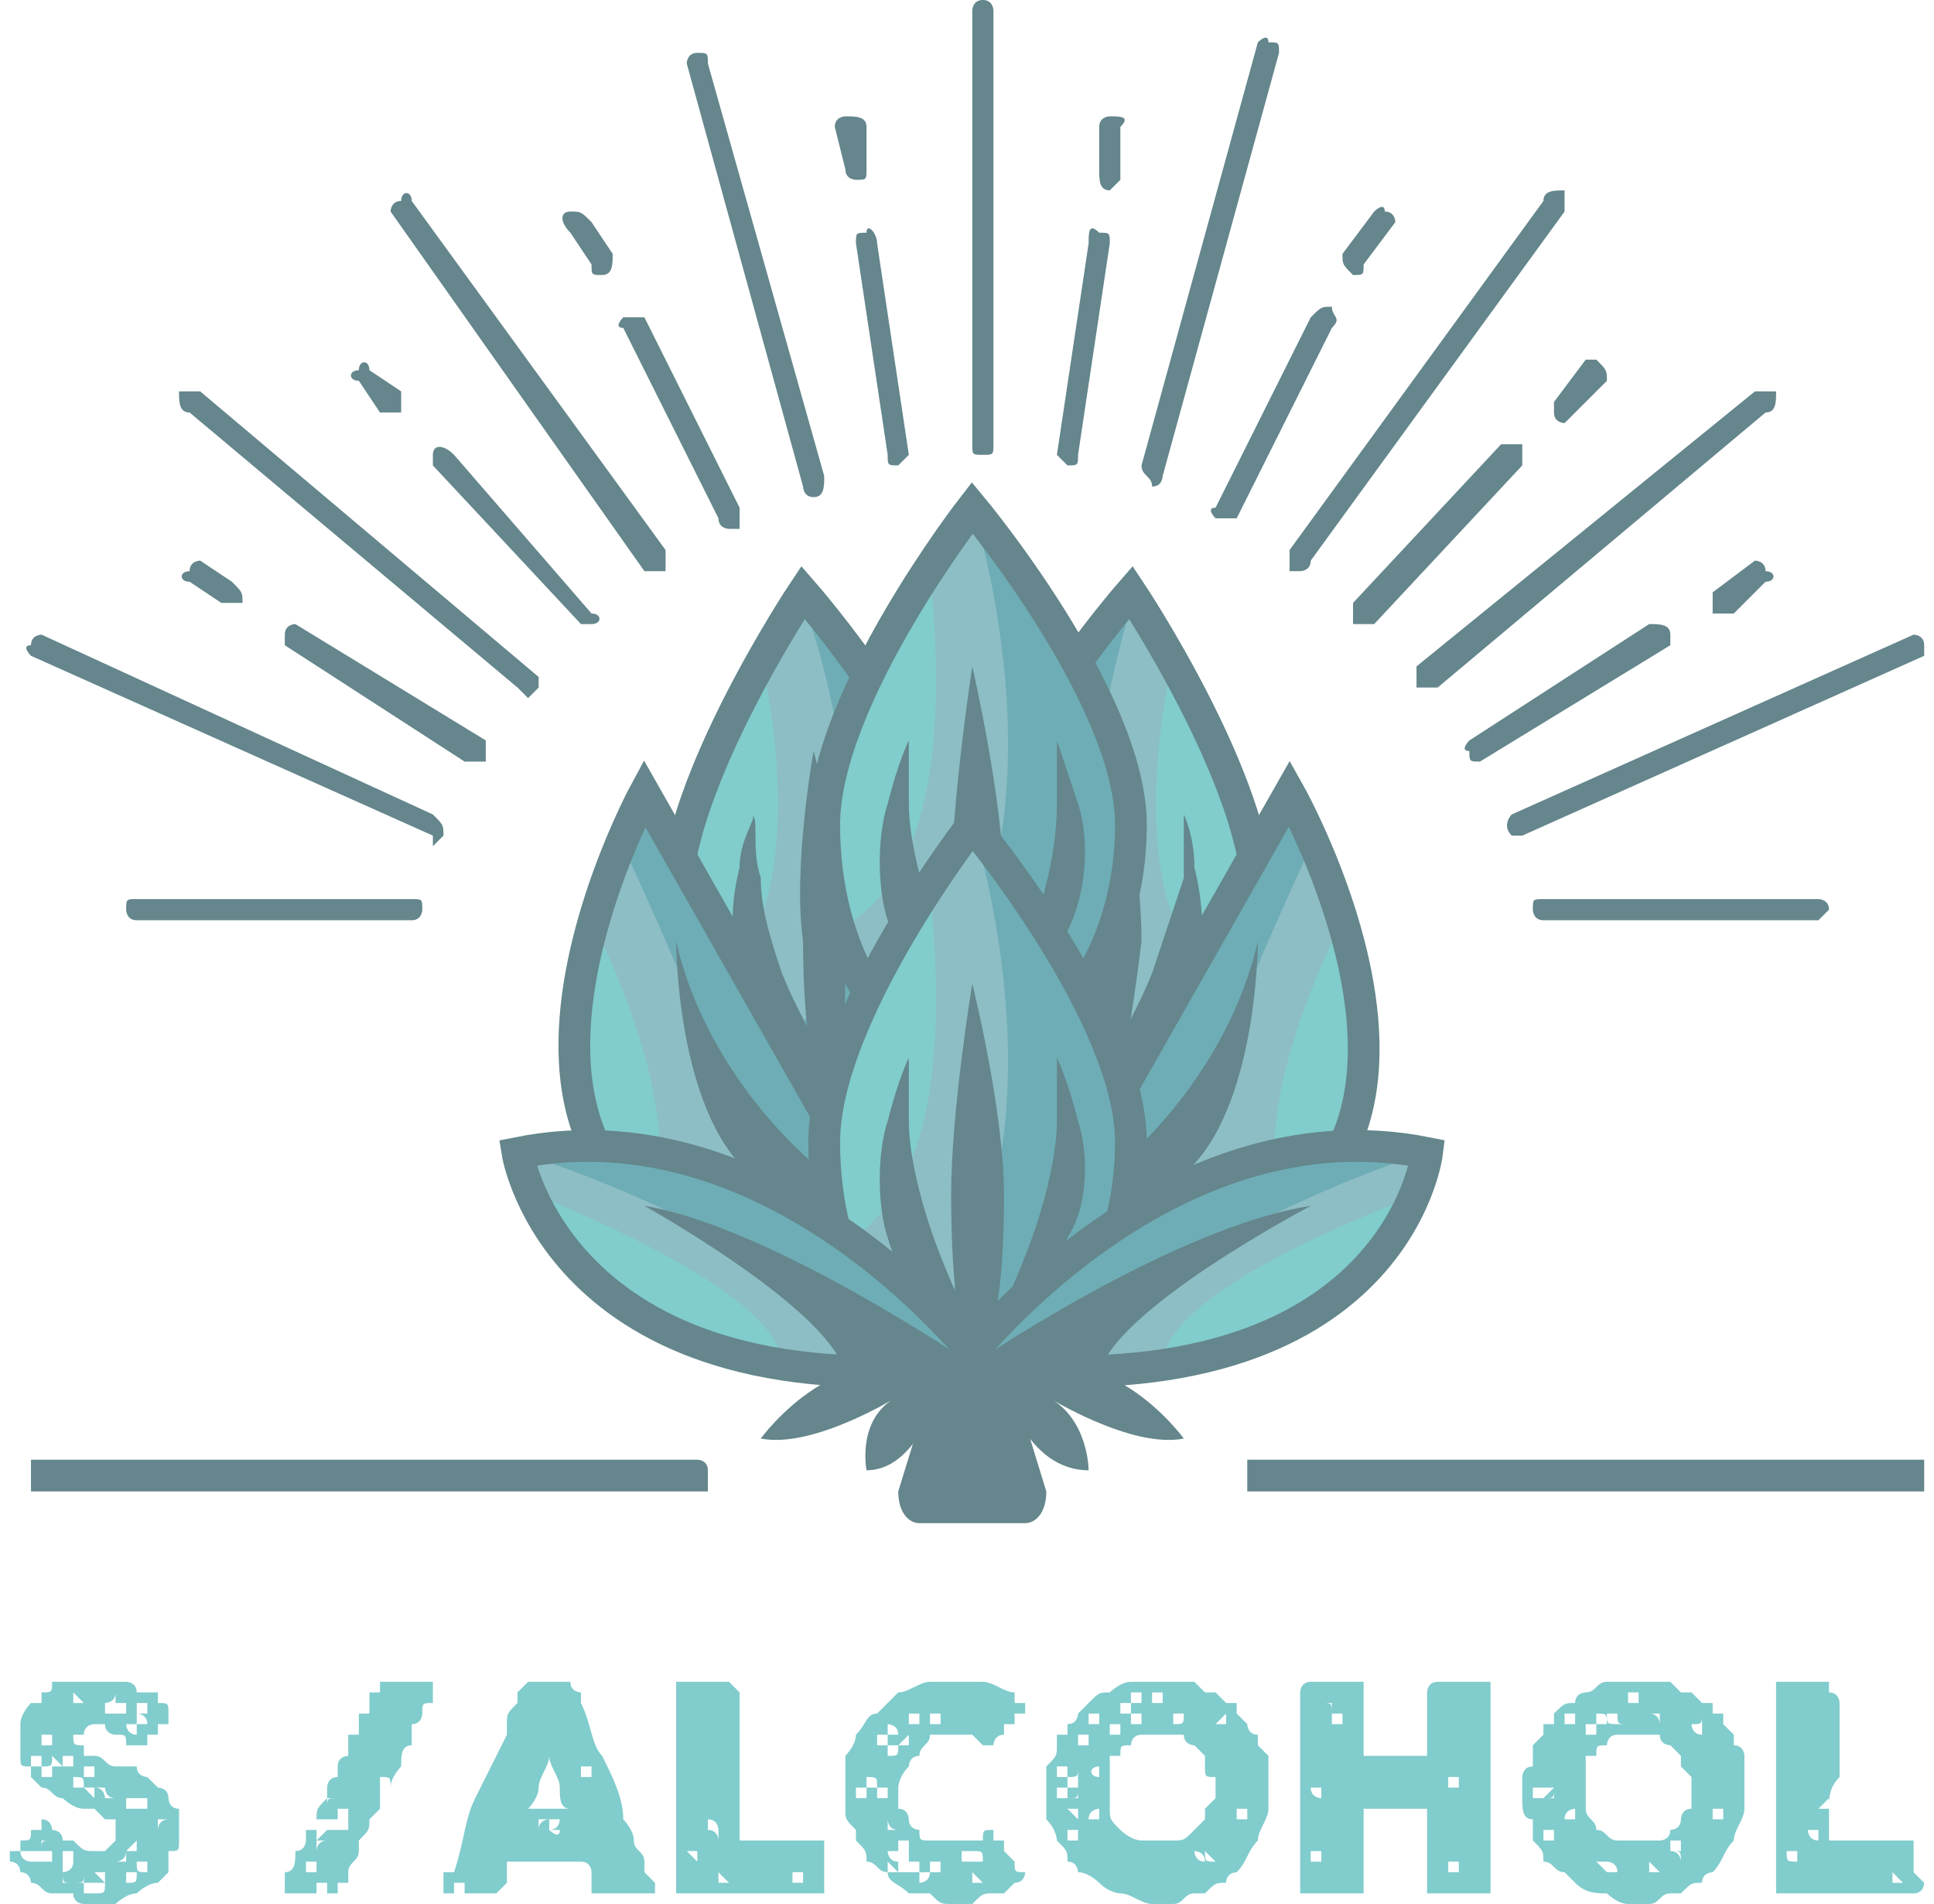 <?xml version="1.0" encoding="UTF-8"?>
<!DOCTYPE svg PUBLIC "-//W3C//DTD SVG 1.1//EN" "http://www.w3.org/Graphics/SVG/1.1/DTD/svg11.dtd">
<!-- Creator: CorelDRAW 2019 (64-Bit) -->
<svg xmlns="http://www.w3.org/2000/svg" xml:space="preserve" width="64px" height="63px" version="1.1" style="shape-rendering:geometricPrecision; text-rendering:geometricPrecision; image-rendering:optimizeQuality; fill-rule:evenodd; clip-rule:evenodd"
viewBox="0 0 1.81 1.8"
 xmlns:xlink="http://www.w3.org/1999/xlink"
 xmlns:xodm="http://www.corel.com/coreldraw/odm/2003">
 <defs>
  <style type="text/css">
   <![CDATA[
    .str0 {stroke:#64868C;stroke-width:0.03;stroke-miterlimit:10}
    .fil3 {fill:none;fill-rule:nonzero}
    .fil5 {fill:#793F2F;fill-rule:nonzero}
    .fil0 {fill:#81CCCD;fill-rule:nonzero}
    .fil4 {fill:#64868C;fill-rule:nonzero}
    .fil1 {fill:#8DBDC5;fill-rule:nonzero}
    .fil2 {fill:#6EADB6;fill-rule:nonzero}
    .fil6 {fill:#6EADB6;fill-rule:nonzero}
    .fil7 {fill:#64868C;fill-rule:nonzero}
    .fil8 {fill:#81CCCD;fill-rule:nonzero}
   ]]>
  </style>
 </defs>
 <g id="Capa_x0020_1">
  <g id="_1938358073008">
   <path class="fil0" d="M0.9 0.83c-0.01,-0.11 -0.15,-0.27 -0.15,-0.27 0,0 -0.12,0.18 -0.12,0.29 0.01,0.11 0.07,0.2 0.15,0.19 0.07,0 0.12,-0.09 0.12,-0.21z"/>
   <path class="fil1" d="M0.75 0.56c0,0 -0.02,0.03 -0.04,0.06 0.02,0.09 0.04,0.27 -0.06,0.32 0.03,0.06 0.07,0.1 0.13,0.1 0.07,0 0.12,-0.09 0.12,-0.21 -0.01,-0.11 -0.15,-0.27 -0.15,-0.27z"/>
   <path class="fil2" d="M0.75 0.56c0,0 0,0 0,0.01 0.02,0.05 0.1,0.31 -0.04,0.45 0.02,0.02 0.04,0.02 0.07,0.02 0.07,0 0.12,-0.09 0.12,-0.21 -0.01,-0.11 -0.15,-0.27 -0.15,-0.27z"/>
   <path class="fil3 str0" d="M0.9 0.83c-0.01,-0.11 -0.15,-0.27 -0.15,-0.27 0,0 -0.12,0.18 -0.12,0.29 0.01,0.11 0.07,0.2 0.15,0.19 0.07,0 0.12,-0.09 0.12,-0.21z"/>
   <path class="fil4" d="M0.79 0.89c0,-0.07 -0.03,-0.18 -0.03,-0.18 0,0 -0.02,0.11 -0.01,0.18 0,0.08 0.01,0.14 0.02,0.14 0.02,0 0.02,-0.06 0.02,-0.14z"/>
   <path class="fil4" d="M0.7 0.93c-0.02,-0.03 -0.02,-0.07 -0.01,-0.11 0,-0.03 0.02,-0.05 0.01,-0.05 0.01,0 0,0.03 0.01,0.06 0,0.03 0.01,0.06 0.02,0.09 0.02,0.05 0.05,0.09 0.04,0.1 0,0.01 -0.05,-0.02 -0.07,-0.09z"/>
   <path class="fil5" d="M0.85 0.92c0.01,-0.03 0.01,-0.07 0,-0.1 -0.01,-0.03 -0.02,-0.05 -0.02,-0.05 0,0 0,0.02 0,0.05 0,0.03 0,0.07 -0.01,0.1 -0.01,0.05 -0.04,0.1 -0.03,0.1 0,0.01 0.05,-0.03 0.06,-0.1z"/>
   <path class="fil1" d="M0.85 1.19l-0.25 -0.44c0,0 -0.26,0.48 0.25,0.44z"/>
   <path class="fil2" d="M0.58 0.8c0.04,0.09 0.12,0.25 0.12,0.39 0.04,0 0.09,0.01 0.15,0l-0.25 -0.44c0,0 -0.01,0.02 -0.02,0.05z"/>
   <path class="fil0" d="M0.61 1.15c0.02,-0.09 -0.02,-0.2 -0.06,-0.28 -0.02,0.1 -0.03,0.22 0.06,0.28z"/>
   <path class="fil3 str0" d="M0.85 1.19l-0.25 -0.44c0,0 -0.26,0.48 0.25,0.44z"/>
   <path class="fil4" d="M0.76 1.1c0,0 -0.1,-0.08 -0.13,-0.21 0,0 0,0.16 0.07,0.22l0.06 0.03 0 -0.04z"/>
   <path class="fil0" d="M0.91 0.83c0.01,-0.11 0.15,-0.27 0.15,-0.27 0,0 0.12,0.18 0.12,0.29 -0.01,0.11 -0.07,0.2 -0.14,0.19 -0.08,0 -0.13,-0.09 -0.13,-0.21z"/>
   <path class="fil1" d="M1.06 0.56c0,0 0.02,0.03 0.04,0.06 -0.02,0.09 -0.04,0.27 0.06,0.32 -0.02,0.06 -0.07,0.1 -0.12,0.1 -0.08,0 -0.13,-0.09 -0.13,-0.21 0.01,-0.11 0.15,-0.27 0.15,-0.27z"/>
   <path class="fil2" d="M1.06 0.56c0,0 0,0 0,0.01 -0.01,0.05 -0.1,0.31 0.04,0.45 -0.02,0.02 -0.04,0.02 -0.06,0.02 -0.08,0 -0.13,-0.09 -0.13,-0.21 0.01,-0.11 0.15,-0.27 0.15,-0.27z"/>
   <path class="fil3 str0" d="M0.91 0.83c0.01,-0.11 0.15,-0.27 0.15,-0.27 0,0 0.12,0.18 0.12,0.29 -0.01,0.11 -0.07,0.2 -0.14,0.19 -0.08,0 -0.13,-0.09 -0.13,-0.21z"/>
   <path class="fil4" d="M1.02 0.89c0,-0.07 0.03,-0.18 0.03,-0.18 0,0 0.02,0.11 0.02,0.18 -0.01,0.08 -0.02,0.14 -0.03,0.14 -0.02,0 -0.02,-0.06 -0.02,-0.14z"/>
   <path class="fil4" d="M1.12 0.93c0.01,-0.03 0.01,-0.07 0,-0.11 0,-0.03 -0.01,-0.05 -0.01,-0.05 0,0 0,0.03 0,0.06 -0.01,0.03 -0.02,0.06 -0.03,0.09 -0.02,0.05 -0.05,0.09 -0.04,0.1 0,0.01 0.05,-0.02 0.08,-0.09z"/>
   <path class="fil5" d="M0.96 0.92c-0.01,-0.03 -0.01,-0.07 0,-0.1 0.01,-0.03 0.02,-0.05 0.02,-0.05 0,0 0,0.02 0,0.05 0,0.03 0,0.07 0.01,0.1 0.02,0.05 0.04,0.1 0.04,0.1 -0.01,0.01 -0.06,-0.03 -0.07,-0.1z"/>
   <path class="fil1" d="M0.96 1.19l0.25 -0.44c0,0 0.27,0.48 -0.25,0.44z"/>
   <path class="fil2" d="M1.23 0.8c-0.04,0.09 -0.12,0.25 -0.12,0.39 -0.04,0 -0.09,0.01 -0.15,0l0.25 -0.44c0,0 0.01,0.02 0.02,0.05z"/>
   <path class="fil0" d="M1.2 1.15c-0.02,-0.09 0.02,-0.2 0.06,-0.28 0.03,0.1 0.04,0.22 -0.06,0.28z"/>
   <path class="fil3 str0" d="M0.96 1.19l0.25 -0.44c0,0 0.27,0.48 -0.25,0.44z"/>
   <path class="fil4" d="M1.05 1.1c0,0 0.1,-0.08 0.13,-0.21 0,0 0,0.16 -0.07,0.22l-0.06 0.03 0 -0.04z"/>
   <path class="fil0" d="M1.06 0.78c0,-0.12 -0.15,-0.3 -0.15,-0.3 0,0 -0.14,0.18 -0.14,0.3 0,0.12 0.06,0.22 0.14,0.22 0.08,0 0.15,-0.1 0.15,-0.22z"/>
   <path class="fil1" d="M0.91 0.48c0,0 -0.02,0.02 -0.04,0.06 0.01,0.1 0.02,0.29 -0.09,0.34 0.03,0.07 0.08,0.12 0.13,0.12 0.08,0 0.15,-0.1 0.15,-0.22 0,-0.12 -0.15,-0.3 -0.15,-0.3z"/>
   <path class="fil2" d="M0.91 0.48c0,0 0,0 0,0 0.02,0.06 0.09,0.35 -0.06,0.49 0.02,0.02 0.04,0.03 0.06,0.03 0.08,0 0.15,-0.1 0.15,-0.22 0,-0.12 -0.15,-0.3 -0.15,-0.3z"/>
   <path class="fil3 str0" d="M1.06 0.78c0,-0.12 -0.15,-0.3 -0.15,-0.3 0,0 -0.14,0.18 -0.14,0.3 0,0.12 0.06,0.22 0.14,0.22 0.08,0 0.15,-0.1 0.15,-0.22z"/>
   <path class="fil4" d="M0.94 0.84c0,-0.08 -0.03,-0.21 -0.03,-0.21 0,0 -0.02,0.13 -0.02,0.21 0,0.08 0.01,0.15 0.02,0.15 0.02,0 0.03,-0.07 0.03,-0.15z"/>
   <path class="fil4" d="M0.83 0.87c-0.01,-0.03 -0.01,-0.08 0,-0.11 0.01,-0.04 0.02,-0.06 0.02,-0.06 0,0 0,0.03 0,0.06 0,0.03 0.01,0.07 0.02,0.1 0.02,0.06 0.05,0.11 0.04,0.12 0,0.01 -0.06,-0.03 -0.08,-0.11z"/>
   <path class="fil4" d="M1 0.88c0.02,-0.04 0.02,-0.09 0.01,-0.12 -0.01,-0.03 -0.02,-0.06 -0.02,-0.06 0,0 0,0.03 0,0.06 0,0.04 -0.01,0.08 -0.02,0.11 -0.02,0.06 -0.05,0.1 -0.04,0.11 0,0.01 0.05,-0.03 0.07,-0.1z"/>
   <path class="fil0" d="M1.06 1.08c0,-0.12 -0.15,-0.3 -0.15,-0.3 0,0 -0.14,0.18 -0.14,0.3 0,0.12 0.06,0.22 0.14,0.22 0.08,0 0.15,-0.1 0.15,-0.22z"/>
   <path class="fil1" d="M0.91 0.78c0,0 -0.02,0.02 -0.04,0.06 0.01,0.1 0.02,0.29 -0.09,0.34 0.03,0.07 0.08,0.12 0.13,0.12 0.08,0 0.15,-0.1 0.15,-0.22 0,-0.12 -0.15,-0.3 -0.15,-0.3z"/>
   <path class="fil2" d="M0.91 0.78c0,0 0,0 0,0 0.02,0.06 0.09,0.35 -0.06,0.49 0.02,0.02 0.04,0.03 0.06,0.03 0.08,0 0.15,-0.1 0.15,-0.22 0,-0.12 -0.15,-0.3 -0.15,-0.3z"/>
   <path class="fil3 str0" d="M1.06 1.08c0,-0.12 -0.15,-0.3 -0.15,-0.3 0,0 -0.14,0.18 -0.14,0.3 0,0.12 0.06,0.22 0.14,0.22 0.08,0 0.15,-0.1 0.15,-0.22z"/>
   <path class="fil4" d="M0.94 1.13c0,-0.08 -0.03,-0.2 -0.03,-0.2 0,0 -0.02,0.12 -0.02,0.2 0,0.09 0.01,0.15 0.02,0.15 0.02,0 0.03,-0.06 0.03,-0.15z"/>
   <path class="fil4" d="M0.83 1.17c-0.01,-0.03 -0.01,-0.08 0,-0.11 0.01,-0.04 0.02,-0.06 0.02,-0.06 0,0 0,0.03 0,0.06 0,0.03 0.01,0.07 0.02,0.1 0.02,0.06 0.05,0.11 0.04,0.11 0,0.01 -0.06,-0.03 -0.08,-0.1z"/>
   <path class="fil4" d="M1 1.17c0.02,-0.03 0.02,-0.08 0.01,-0.11 -0.01,-0.04 -0.02,-0.06 -0.02,-0.06 0,0 0,0.03 0,0.06 0,0.03 -0.01,0.07 -0.02,0.1 -0.02,0.06 -0.05,0.11 -0.04,0.12 0,0 0.05,-0.03 0.07,-0.11z"/>
   <path class="fil1" d="M0.92 1.29c-0.08,0.01 -0.14,0.01 -0.19,0 -0.15,-0.02 -0.21,-0.11 -0.23,-0.16 -0.02,-0.03 -0.02,-0.04 -0.02,-0.04 0.25,-0.05 0.44,0.2 0.44,0.2z"/>
   <path class="fil2" d="M0.48 1.09c0.01,0 0.31,0.1 0.32,0.21 0.04,0 0.08,0 0.12,-0.01 0,0 -0.19,-0.25 -0.44,-0.2z"/>
   <path class="fil0" d="M0.73 1.29c-0.15,-0.02 -0.21,-0.11 -0.23,-0.16 0.07,0.03 0.23,0.1 0.23,0.16z"/>
   <path class="fil3 str0" d="M0.92 1.29c0,0 -0.19,-0.25 -0.44,-0.2 0,0 0.04,0.25 0.44,0.2z"/>
   <path class="fil4" d="M0.91 1.29c0,0 -0.19,-0.13 -0.31,-0.15 0,0 0.18,0.1 0.19,0.16l0.12 -0.01z"/>
   <path class="fil1" d="M0.9 1.29c0.08,0.01 0.14,0.01 0.19,0 0.15,-0.02 0.21,-0.11 0.24,-0.16 0.01,-0.03 0.01,-0.04 0.01,-0.04 -0.25,-0.05 -0.44,0.2 -0.44,0.2z"/>
   <path class="fil6" d="M1.34 1.09c-0.01,0 -0.3,0.1 -0.32,0.21 -0.04,0 -0.07,0 -0.12,-0.01 0,0 0.19,-0.25 0.44,-0.2z"/>
   <path class="fil0" d="M1.09 1.29c0.15,-0.02 0.21,-0.11 0.24,-0.16 -0.08,0.03 -0.24,0.1 -0.24,0.16z"/>
   <path class="fil3 str0" d="M0.9 1.29c0,0 0.19,-0.25 0.44,-0.2 0,0 -0.03,0.25 -0.44,0.2z"/>
   <path class="fil4" d="M0.91 1.29c0,0 0.19,-0.13 0.32,-0.15 0,0 -0.19,0.1 -0.2,0.16l-0.12 -0.01z"/>
   <path class="fil4" d="M0.98 1.41l-0.04 -0.13 -0.06 0 -0.04 0.13c0,0.02 0.01,0.03 0.02,0.03l0.1 0c0.01,0 0.02,-0.01 0.02,-0.03z"/>
   <path class="fil4" d="M0.88 1.31c0,0 -0.02,0.08 -0.07,0.08 0,0 -0.01,-0.05 0.03,-0.07 0,0 -0.08,0.05 -0.13,0.04 0,0 0.08,-0.11 0.17,-0.05z"/>
   <path class="fil4" d="M0.94 1.31c0,0 0.02,0.08 0.08,0.08 0,0 0,-0.05 -0.04,-0.07 0,0 0.08,0.05 0.13,0.04 0,0 -0.08,-0.11 -0.17,-0.05z"/>
   <path class="fil7" d="M0.65 1.38l-0.63 0c0,0 0,0 0,0.01l0 0.02c0,0 0,0 0,0l0.63 0c0,0 0.01,0 0.01,0l0 -0.02c0,-0.01 -0.01,-0.01 -0.01,-0.01z"/>
   <path class="fil7" d="M1.81 1.38l-0.64 0c0,0 0,0 0,0.01l0 0.02c0,0 0,0 0,0l0.64 0c0,0 0,0 0,0l0 -0.02c0,-0.01 0,-0.01 0,-0.01z"/>
   <g>
    <path class="fil8" d="M0.06 1.64c0,0.01 0,0.01 0.01,0.01 0,0.01 0,0.01 0,0.01 0.01,0 0.01,0 0.01,0 0.01,0 0.01,0.01 0.02,0.01 0,0 0.01,0 0.02,0 0,0.01 0.01,0.01 0.01,0.01 0,0 0.01,0.01 0.01,0.01 0,0 0,0 0,0 0,0 0,0 0,0 0,0 0.01,0 0.01,0.01 0,0 0,0 0,0 0,0 0,0.01 0.01,0.01 0,0 0,0.01 0,0.01 0,0.01 0,0.01 0,0.02 0,0.01 0,0.01 -0.01,0.01 0,0.01 0,0.01 0,0.02 0,0 -0.01,0.01 -0.01,0.01 -0.01,0 -0.02,0.01 -0.02,0.01 -0.01,0 -0.02,0.01 -0.02,0.01 -0.01,0 -0.02,0 -0.03,0 0,0 -0.01,0 -0.01,-0.01 -0.01,0 -0.02,0 -0.02,0 -0.01,0 -0.01,-0.01 -0.02,-0.01 0,0 0,-0.01 -0.01,-0.01 0,0 0,0 0,0 0,0 0,-0.01 -0.01,-0.01 0,0 0,0 0,0 0,0 0,0 0,-0.01 0,0 0,0 0,0 0,0 0,0 0.01,0 0,0 0,-0.01 0,-0.01 0,0 0,0 0,0 0,0 0,0 0,0 0.01,0 0.01,0 0.01,-0.01 0,0 0,0 0,0 0,0 0,0 0,0 0,0 0.01,0 0.01,0 0,-0.01 0,-0.01 0,-0.01 0,0 0,0 0,0 0.01,0 0.01,0.01 0.01,0.01 0,0 0,0 0,0 0,0 0,0 0,0 0,0 0.01,0 0.01,0.01 0,0 0.01,0 0.01,0 0.01,0.01 0.01,0.01 0.02,0.01 0,0 0.01,0 0.01,0 0,0 0.01,-0.01 0.01,-0.01 0,0 0,0 0,0 0,0 0,0 0,-0.01 0,0 0,0 0,0 0,0 0,-0.01 0,-0.01 -0.01,0 -0.01,0 -0.01,0 -0.01,-0.01 -0.01,-0.01 -0.01,-0.01 -0.01,0 -0.01,0 -0.01,0 -0.01,0 -0.02,-0.01 -0.02,-0.01 -0.01,0 -0.01,-0.01 -0.02,-0.01 0,0 0,0 -0.01,-0.01 0,0 0,0 0,-0.01 -0.01,0 -0.01,0 -0.01,-0.01 0,0 0,-0.01 0,-0.01 0,-0.01 0,-0.02 0,-0.02 0,-0.01 0.01,-0.02 0.01,-0.02 0,0 0,0 0,0 0,0 0,0 0,0 0,0 0,0 0,0 0,0 0,0 0.01,0 0,0 0,-0.01 0,-0.01 0,0 0,0 0,0 0,0 0,0 0,0 0,0 0,0 0,0 0.01,0 0.01,0 0.01,-0.01 0.01,0 0.01,0 0.02,0 0,0 0.01,0 0.02,0 0,0 0.01,0 0.02,0 0,0 0,0 0,0 0.01,0 0.01,0 0.01,0 0,0 0.01,0 0.01,0.01 0,0 0.01,0 0.01,0 0,0 0,0 0.01,0 0,0.01 0,0.01 0,0.01 0.01,0 0.01,0 0.01,0.01 0,0 0,0 0,0 0,0 0,0 0,0.01 0,0 0,0 -0.01,0 0,0 0,0 0,0 0,0.01 0,0.01 0,0.01 0,0 -0.01,0 -0.01,0 0,0 0,0.01 0,0.01 0,0 0,0 0,0 -0.01,0 -0.01,0 -0.01,0 0,0 0,0 0,0 -0.01,0 -0.01,0 -0.01,0 0,-0.01 0,-0.01 -0.01,-0.01 0,0 0,0 0,0 0,0 -0.01,0 -0.01,-0.01 0,0 -0.01,0 -0.01,0 0,0 -0.01,0 -0.01,0.01 0,0 0,0 -0.01,0zm0.03 -0.02c0,0 0,0 0,0 0,0 0,0 0,0 0.01,0 0.01,0 0.01,0 0,0 0,0 0,0 0,0 0,0 0,0 0,0 0,0 0,0 0,0 0,0 0,0 0,0.01 0,0.01 0,0.01 0,0 0,0 0,0 0,0 0,0 0,0 0,0 0,0 0,-0.01 0,0 0,0 0,0 0,0 0,0 0,0 0,0 0,0 0,0 0,0 0.01,0 0.01,0 0,0 0,0 0,0 0,0 0,0 0,0 0,0 0,0 0,0 0,0 0,0 0,0 0,0 0,0 0,0 0,0 0,0 0,-0.01 0,0 0,0 0,0l0 0 0 0c0,0 0,0 0.01,0 0,0 0,0 0,0 0,0 0,0 0,0 0,0 0,0 0,0 0,0 0,0 -0.01,0 0,0 0,0 0,0 0,0 0,0 0,0 0,0 0,0 0,0l0 0c0,0 0,0 -0.01,0 0,0 0,0 0,0 0,0 0,-0.01 0,-0.01 0,0 0,0 0,0 0,0 0,0 0,0 0,0.01 -0.01,0.01 -0.01,0.01 0,0 0,0 0,0 0,0 0,0 0,0 0,0 0,0 0,0 0,0 0,0 0,0 0,0.01 0,0.01 0,0.01 0,0 0,0 0,0 0,0 0,0 0,0 0,0 0,0 0,0 0,0 0,0 0,0 -0.01,0 -0.01,0 -0.01,0 0,-0.01 0,-0.01 0,-0.01 0,0 0,0 0,0 0,0 0,0 0,0 0,0 0,0 0,0 0,0 0,0 0,0 0,0 0,0 0,0 0,0 0,0 0,0 0,0 0,0 0,0l0 0 0 0c0,0 0,0 -0.01,0 0,0 0,0 0,0l0 0 0 0c0,0 0,0 0,0 0,0 0,0 0,-0.01 0,0 0,0 0,0 0,0 0,0 0,0 0,0 0,0 0,0.01 0,0 0,0 0,0l0 0 0 0c0,0 0,0 0,0 0,0 0,0 0,0l0 0 0 0c0,0 0,0 0,0 0,0 0,0 0,0 0,0 0,0 0,0 0,0 0,0 0,0 0,0 0,0 0,0 0,0 0,0 0,0 0,0 0,0 0,0 0,0 0,0 0,0l0 0 0.01 0 0 0 0 0c0,0 0,0 0,0 0,0 0,0 0,0 0,0 0,0 0,0 0,0 0,0 0,0 0,0 0,0 0,0 0,0 0,0 0,0.01 0,0 0,0 0,0 0,0 0,0 0,0 0,0 0,0 0.01,0 0,0 0,0 0,0l0 0 0 0zm-0.02 -0.02c0,0 0,0 0,0 0,0 0,0 0,0 0,0 0,0 0,0 0,0 0,0 0,0 0,0 0,0 0,0 0,0 0,0 0,0zm-0.02 0.01c0,0 0,0 0,0 0,0 0,0 0,0 0,0 0,0 0,0 0,-0.01 0,-0.01 0,-0.01 0,0 0,0 0,0 0,0.01 0,0.01 0,0.01 0,0 0,0 0,0 0,0 0,0 0,0zm0.04 0c0,0 0,0 0,0 0,0 0,-0.01 0,-0.01 0,0 0,0.01 0,0.01 0,0 0,0 0,0zm0 0l0 0 0 -0.01 0 0 0 0.01zm-0.03 0c0,0 0,0 0,0 0,0 0,0 0,0 0,0 0,0 0,0 0,0 0,0 0,0 0,0 0.01,0 0.01,0 0,0 0,0 0,0 -0.01,-0.01 -0.01,-0.01 -0.01,-0.01 0,0 0,0.01 0,0.01 0,0 0,0 0,0zm0.06 0c0,0 0.01,0 0,0 0,0.01 0,0.01 0,0.01 0,0 0,0 0,0 0,0 0,0 0,0 0,0 0,0 0,0 0.01,0 0.01,0 0.01,0 0,0 0,0 0,0 0,0 0,0 0,0 0,0 0,0 0,-0.01 0,0 0,0 0,0 0,0 0,0 0,0 0,0 0,0 0,0 0,0 0,0 0,0 0,0 0,0 0,0 0,0 0,0 0,0 0,0 0,0 0,0 0,0 0,0 0,0 0,0 0,0 0,0 -0.01,0 -0.01,0 -0.01,0zm-0.05 0.01c0,-0.01 0,-0.01 0,-0.01 0,0.01 0,0.01 0,0.01 0,0 0,0 0,0 0,0 0,0 0,0zm-0.03 0c0,0 0,0 0,0 0,0 0,0 0,0 0,0 0,0 0,0 0,0 0,0 0,0.01l0 0c0,-0.01 0,-0.01 0,-0.01 0,0 0,0 0,0 0,0 0,0 0,0 0,0 0.01,0 0.01,0 0,0 -0.01,0 -0.01,0 0,0 0,0 0,0zm0.07 0c0,0 0,0 0,0 0.01,0 0.01,0 0.01,0 0,0 0,0 0,0 0,0 0,0 -0.01,0zm-0.06 0c0,0 0,0 0,0 0,0 0,0 0,0 0,0 0.01,0 0.01,0 0,0 0,0 0,0 0,0 0,0 0,0 -0.01,0 -0.01,0 -0.01,0 0,0 0,0 0,0 0,0 0,0 0,0zm0.08 0c0,0 0,0 0,0 0,0 0,0 0,0 0,0 0,0 0,0 0,0 0,0 0,0 0,0 0,0 0,0 0,0 0,0 0,0zm-0.01 0c0,0 0,0 0,0 0,0 0,0 0,0 0,0 0,0 0,0 0,0 0,0 0,0zm-0.05 0.01c0,0 0,0 0,0 0,0 0,0 0,0 0,0 0,-0.01 0,-0.01 0,0 0,0 0,0 0,0 0,0.01 0,0.01 0,0 0,0 0,0zm0.05 -0.01c0,0.01 0,0.01 0,0.01 0,0 0,0 0,0 0.01,0 0.01,0 0.01,0 0,-0.01 -0.01,-0.01 -0.01,-0.01zm0 0.02c0,0 0,-0.01 0,-0.01 0,0 0,0 0,0 0,0 -0.01,0 -0.01,0 0,0 0,0 0,0 0,0 0,0 0,0 0,0 0,0 0,0 0,0 0,0 0,0 0,0 0,0 0,0 0,0 0,0 0,0 0,0 0,0.01 0.01,0.01zm0.01 0c0,0 0,0 0,0 0,0 0,-0.01 0,-0.01 0,0 0,0 0,0 0,0 0,0 0,0 0,0 0,0 0,0 0,0 0,0 0,0 0,0 0,0 0,0 0,0 0,0 0,0.01zm-0.01 -0.01l0 0 0 0 0 0 0 0zm-0.08 0.01c0,0 0,0 0,0 0,-0.01 0,-0.01 0,-0.01 0,0 0,0 0,0 0,0 0,0 0,0 0,0 0,0 0,0.01 0,0 0,0 0,0zm0.02 -0.01l0 0 0 0 0 0 0 0zm-0.01 0.01c0,0 0,0 0,0 0,0 0,0 0,-0.01 0,0 0,0 0,0 0,0 0,0 0,0 0,0 0,0 0,0 0,0 0,0 0,0 0,0 0,0.01 0,0.01 0,0 0,0 0,0zm0.07 0c0,0 0,0 0,0 0,0 0,0 0,0 0,0 0,0 0,0zm-0.08 0.01c0,0 0,0 0,0 0,0 0,0 0,0 0,0 0,-0.01 0,-0.01 0,0 0,0 0,0 0,0 0,0 0,0 0,0 0,0 0,0 0,0 0,0 0,0.01 0,0 0,0 0,0 0,0 0,0 0,0 0,0 0,0 0,0l0 0 0 0c0,0 0,0 0,0 0,0 0,0 0,0 0.01,0 0.01,0 0.01,0 0,0 0,0 0,0 0,0 0,0 0,0 0,0 0,0 -0.01,0 0,0 0,0 0,0 0,0 0,0 0,0l0 0 0 0zm-0.01 0l0.01 0 0 -0.01c-0.01,0 -0.01,0 -0.01,0 0,0 0,0 0,0.01zm-0.01 0.01c0,0 0,0 0,0 0.01,0 0.01,0 0.01,0 0,0 0,0 0,0 0,0 0,0 0,-0.01 0,0 0,0 0,0.01 -0.01,0 -0.01,0 -0.01,0zm0.04 0.02c0,0 0,0 0,0 0,0 0,0 0,0 0,0 0,-0.01 0,-0.01 0.01,0 0.01,0 0.01,0 0,0 0,0 0,0 0,0 0,0 0,0 0,0 0,0 0,0 0,0.01 0,0.01 0,0.01 0,0 0,0 0,0 0,0 0,0 0,0 0,0 0,0 0,0 0,0 0,0 0,0 0,0 0,0 0,0 0,0 0,0 0,0 0,0 0,0 0,0 0,0 0,0 0.01,0 0,0 0,0 0,0 0,0 0,0 0,-0.01 0,0 0,0 -0.01,0 0,0 0,0 0,0 0,0 0,0 0,0 0,0 0,0 0,0 0,0 0,0 0,0 0,0 0,0 0,0 0,0 0,0 0,0 0,0 0,0 0,0 0,0 0,0 0,0 0,0 0,0 0,0 0,0 -0.01,0 -0.01,0 0,0 0,0 0,0 0,0 0,0 0,0 0,0 0,0 0,0 0,0 0,0 0,0 0,0 0,0 0,-0.01 0,0 0,0 0,0 0,0 0,0 0,0 0,0 0,0 0,0 0,0 0,0 0,0 0,0 0,0 -0.01,0 0.01,0 0.01,0 0.01,0 0,0 -0.01,0 -0.01,0 0,0 0,0 0,0.01 0,0 0,0 0,0 0,0 0,0 0,0 0.01,0 0.01,0 0.01,0 0,0 0,0 0,0 0,0 0,0 0,0 0,0 0,0 0,0 0,0 0,0 0,0 0,0 0,0 0,0 0,0 0,0.01 0,0.01 0,0 0,0 0,0 -0.01,0 -0.01,0 -0.01,0 0,0 0,0 0,0 0,0 0,0 0,0 0,0 0.01,0 0.01,0 0,0 0,0 0,0l0 0 0 0c0,0 0,0 0,0 0,0 0,0 0,0.01 0,0 -0.01,0 -0.01,0 0,0 0,0 0,0 0.01,0 0.01,0 0.01,0 0,0 0,0 0,-0.01 0,0 0,0 0,0l0 0 0 0zm-0.02 -0.02c-0.01,0 -0.01,0 -0.01,0 0,0 0,0 0,0 0,0 0,0 0,0 0,0 0,0 0,0 0,0 0,0 0,0 0,0 0,0 0,0 0,0 0,0 0,0 0,0 0,0 0,0 0,0 0,0 0,0l0 0 0.01 0c0,0.01 0,0.01 -0.01,0.01 0,0 0,0 0,0 0,0 0,0 0,0 0,0 0,0 0,0 0,0 0,0 0.01,0 0,0 0,0 0,0 0,0 0,0 0,0 0,0 -0.01,0 -0.01,0 0,0 0,0 0,0 0,0 0,0 0,0.01 0,0 0,0 0,0 0,0 0,0 0,0 0,0 0,0 0,0 0,0 0.01,0 0.01,0 0,0 0,0 0,0 0,-0.01 0,-0.01 0,-0.01 0,0 0,0 0,0 0,0 0,0 0.01,0 0,0 0,0 0,0 0,0 0,0 0,0 0,0 0,0 -0.01,-0.01 0,0 0,0 0,0 0,0 0,0 0,0 0,0 0,0 0,0.01 0,0 0,0 0,0 0,0 0,0 0,0 0,0 0,0 0,0 0,-0.01 0,-0.01 0,-0.01 0,0 0,0 0,0 0,0 0,0 0,0l0 0 0 0zm-0.02 0.01l0.01 0 0 -0.01 -0.01 0 0 0.01zm0.08 0.02c0,0 0,-0.01 0,-0.01 0,0 0,0 0,0 0,0 0,0 0.01,0 0,0 0,0 0,0 0,0 -0.01,0 -0.01,0 0,0 0,0 0,0 0,0 0,0 0,0 0,0 0,0 0,0.01zm-0.06 0c0,0 0,-0.01 0,-0.01 0,0 0.01,0 0.01,0 0,0 0,0 0,0 0,0 0,0 0,0 0,0 0,0 0,0 0,0 0,0 0,0 0,0 0,0 0,0 -0.01,0 -0.01,0 -0.01,0 0,0 0,0 0,0 0,0 0,0 0,0 0,0 0,0 0,0 0,0.01 0,0.01 0,0.01 0,0 0,0 0,0l0.01 0c0,0 0,0 0,0 0,0 0,0 0,0 0,0 0,0 0,0 0,0 0,0 0,0 0,0 0,0 0,0 0,0 0,0 0,0 0,0 0,0 0,0l-0.01 0zm0.03 0c0,-0.01 0,-0.01 -0.01,-0.01 0,0 0,0.01 0,0.01 0.01,0 0.01,0 0.01,0l0 0 0 0c0,0 0,0 0,0 0,0 0,0 0,0 0,0 0,0 -0.01,0 0,0 0,0 0.01,0l-0.01 0 0 0c0,0 0,0 0,0 0,0 0,0 0,0 0,0.01 0,0.01 0,0.01 0,0 0,0 0,0l0 -0.01 0.01 0 0 0c0,0 0,0 0,0 0,0 0,0 0,0 0,0 0,0 0,0 0,0 0,0 0,0 0,0 0,0 0.01,0.01 0,0 0,0 0,0 0,0 0,0 0,0 0,-0.01 0,-0.01 0,-0.01 0.01,0 0.01,0.01 0.01,0.01 0,0 0,0 0,0 0,0 0,0 0,0 0,0 0,0 0,0 0,0 0,0 0,0 0,0 0,0 0,0 0,0 0,0 0,0 0,0 0,0 0,0 0,0 0,0 0.01,0 0,0 0,0 0,0l0 0 0 0c0,0.01 0,0.01 0,0.01 0,0 0,0 0,0 0,0 0,0 0,0 0,0 0,0 0,0 0,0 0,0 0.01,0 0,0 0,0 0,0 0,0 0,0 0,0.01 0,0 0,0 0,0 0,0 0,0 0,0 0,0 0,0 0,0 0,0 0,0 0,0 0,0.01 0,0.01 0,0.01 0,-0.01 0,-0.01 0,-0.01 0,0 0.01,0 0.01,0 0,0 0,0 0,0 0,0 0,0 0,0 0,0 0,0 0,0 0,0 0,0 0,0 0,0 0,-0.01 0,-0.01 0.01,0 0.01,0 0.01,0 0,0 0,0 0,0 0,0 0,0 0,0 0,0 0,0 0,0 0,0 0,0 0,0 0,0 0.01,0 0.01,0 0,0 0,0 0,0 0,0 0,0 0,0 0,0 0,0 0,0 -0.01,0 -0.01,0 -0.01,0 0,0 0,0 0,0 0,0 0,0 0,0 0,0 0,0 0,0 0,-0.01 0,-0.01 0,-0.01 0,0 0,0 0,0 0,0 0,0 0,0 0,0 0,0 0,0 0,0 0,-0.01 0,-0.01 0,0 0,0 0,0 0,0 0,0 0,0 0,0 0,0 0,0 0,0 0,0 0,0 0,0.01 0,0.01 0,0.01 0,0 0,0 -0.01,0 0,0 0,0 0,0 0,0 0,0 0,0 -0.01,0 -0.01,0 -0.01,0 0,0 0,0 0,0 0,0 0,0.01 0,0.01l0 0 0 0c0,0 0,0 0,0 0,0 0,0 0,0 -0.01,0 -0.01,0 -0.01,0 0,0 0,-0.01 0,-0.01l0 0 0 0c0,0 0,0 0,0 0,0 0,0 0,0 -0.01,0 -0.01,-0.01 -0.01,-0.01 0,0 0,0 0,0 0,0 0,0 0,0 0,0 0,0 0,0 0,0 0,0 0,0 0,0 0,0 0,0 0,0 0,0 -0.01,0 0,0 0,0 0,0 0,0 0,0 0,0 0,0 0,0 0,0 0,0 0,0 0,0l0 0 0 0 0 -0.01 0 0 0 0.01 0 0 0 0c0,0 0,0 0,0 -0.01,0 -0.01,0 -0.01,0 0,0 0,0 0,0 0,0 0,0 0,0l0 0 0 0zm0.03 0c0,0 0,0 0,0 0,0 0.01,0 0.01,0 0,0 0,0 0,0 0,0 0,0 0,0 0,0 0,0 0,0 0,0 -0.01,0 -0.01,0 0,0 0,0 0,0 0,0 0,0 0,0zm-0.01 0l0 0 0 0 0 0 0 0zm0.02 0.01c0,0 0,0 0,0 0,0 0,0 0,0 0,0 0,0 0,0 0,0 0,0 0,0 0,0 0,0 0,0 0,-0.01 0,-0.01 0,-0.01 0,0 0,0 0,0 0,0 0,0 0.01,0 0,0 0,0 0,0 0,0 0,0 0,0 0,0 0,0 0,0 0,0 0,0 0,0 0,0 0,0 0,0 0,0 0,0 0,0 0,0 0,0 0,0 0,0 0,0 0,0 0,0 0,0 0,0 0,0 0,0 -0.01,0 0,0 0,0 0,0 0,0 0,0.01 0,0.01zm0 0c0,0 0,0 0,0 0,0 0,0 0,0 0,0 0,0 0,0 -0.01,0 -0.01,0 -0.01,0 0,0 0,0 0.01,0 0,0 0,0 0,0zm0.03 0c0,0 0,0 0,0 0,0 0,0 0,0 0,0 0,0 0,0 0,0 0,0 0,0zm-0.06 0c0,0 0,0 0,0 0,0 0,0 0,0 0,0 0,0.01 0,0.01 0,0 0,0 0,0 0,-0.01 0,-0.01 0,-0.01 0,0 0,0 0,0 0,0 0,0 0,0 0,0 0,0 0,0 0,0 0,0 0,0 0,0 0,0 0,0zm0.01 0.01c0.01,0 0.01,0 0.01,0 0,0 0,0 0,0 0,0 0,0 0,0 0,0 0,0 -0.01,0 0,0 0,0 0,0 0,0 0,0 0,0zm0.05 0c0,0 0,0 0,0 0,0 0,0 0,0 0,0 0,0 0,0 0,0 0,0 0,0 0,0 0,0 0,0 0,0 0,0 0,0 0,0 0,0 0,0zm0 0.01c-0.01,0 -0.01,0 -0.01,0 0,0 0,0 0,0 0,0 0,0 0,0 0,0 0,0 0,-0.01 0,0 0,0.01 0,0.01 0,0 0,0 0,0 0,0 0,0 0,0 0,0 -0.01,0 -0.01,0 0.01,0 0.01,0 0.01,0 0,0 0,0 0,0 0,0 0,0 0,0 0,0 0.01,0 0.01,0l0 0 0 0c0,0 0,0 0,0 0,0 0,0 0,0.01 0,0 0,0 0,0 0,0 0,0 0,0 0,0 0,0 0,0 0,0 0,0 0,0 0,0 0,-0.01 0.01,-0.01 0,0 0,0 0,0 0,0 0,0 -0.01,0 0,0 0,0 0,0 0,0 0,0 0,0 0,0 0,0 0,0 0,0 0,0 0,0 0,0 0,0 0,0 0,0 0,0 0,0 0,0 0,0 0,0 0,0 0,0 0,0 0,0 0,0 0,0l0 0 0 0zm-0.02 0.01c0,0 0,0 0,0 0,0 0,0 0,0 0,0 0,0 0,0 0,0 0,0 0,0 0,0 0,0 0,0 0,0 0,0 0,0 0,0 0,0 0,0 0,0 0,0 0,0 0,0 0,0 0,0 0,0 0,0 0,0 0,0 0,0 0,0 0,0 0,0 0,0 0,0 0,0 0,0 0,0 0,0 0,0 0,0 0,0 0,0 0,0 0,0 0,0zm0.01 0c0,0 0,0 0,0 0,0 0,0 0,0 0,0 0,0 0,0 0,0 0,0 0,0l0 0c0,0 0,0 0,0 0,0 0,0 0,0 0,0 0,0 0,0 0,0 0,0 0,0zm0.01 0.01c0,0 0,0 0,0 0,0 0,-0.01 0,-0.01 0,0 0,0 0,0 0,0 0,0 0,0 0,0 0,0 0,0 0,0 0,0 0,0 0,0 0,0.01 0,0.01 0,0 0,0 0,0zm-0.03 0c0,0.01 0,0.01 0,0.01 0,0 0,0 0,0 0,0 0,0 0,0 0.01,0 0.01,0 0.01,0 0,0 0,0 0,0 0,0 0,-0.01 0,-0.01 0,0 0,0 0,0 0,0 0.01,0 0.01,0 0,0 0,0 0,0 0,0 -0.01,0 -0.01,0 0,0 0,0 0,0 0,0 0,0 0,0 0,0 -0.01,0.01 -0.01,0.01 0,0 0,0 0,-0.01zm-0.08 0.01c0,0 0,0 0,0 -0.01,0 -0.01,0 -0.01,0 0,0 0,0 0,0 0,0 -0.01,0 -0.01,0 0,0.01 0.01,0.01 0.01,0.01 0,0 0,0 0,0 0,0 0,0 0,0 0.01,0 0.01,0 0.01,0 0,0 0,0 0,0 0,0 0,0 0,0 0,0 0,0 0.01,0 0,0 0,0 0,0 0,0 0,-0.01 0,-0.01 0,0 0,0 0,0 0,0 0,0 0,0 0,0 0,0 0,-0.01 0,0.01 0,0.01 0,0.01 0,0 0,0 0,0 0,0 0,0 0,0 0,0 0,0 0,0 0,0 0,0 -0.01,0 0,0 0,0 0,0 0,0 0,0 0,0 0,-0.01 0,-0.01 0.01,-0.01l-0.01 0c0,0 0,0 0,0 0,0.01 0,0.01 0,0.01 0,0 0,0 0,0 0,0 0,0 0,0zm0.1 0c0,0 0,0 0,0 0,0 0,0 0,0 0,0 0,0 0,0 0,0 0,-0.01 0,-0.01 0,0 0,0 0,0 0,0 0,0 0,0 0,0 0,0.01 0,0.01 0,0 0,0 0,0 0,0 0,0 0,0 0,0 0,0 0,0zm0.01 0.01c0,0 0,0 0,-0.01 0,0 0,0 0,0 0,0 0,0 0,0 0,0 0,0 0,0 0,0 0,0 0,0 0,0 0,0 0,0 0,0 0,0 0,0 0,0 0,0 0,0.01zm-0.08 0c0,0 0,0 0,-0.01 0,0 0,0 -0.01,0 0,0 0,0 0,0 0,0.01 0,0.01 0,0.01 0,0 0,0 0,0 0,0 0,0 0,0l0 0 0 0c0,0 0,0 0,0 0,0.01 0,0.01 0,0.01 0,0 0.01,0 0.01,-0.01 0,0 0,0 0,0 0,0 0,0 -0.01,0 0,0 0,0 0,0 0,0 0,0 0,0l0 0 0 0c0,0 0,0 0,0 0.01,0 0.01,0 0.01,0 0,0 0,0 0,0 0,0 0,0 0,0 0,0 0,0 0,0 0,0 0,0 0,0 0,0 0,0 0,0 0,0 0,0 0,0 0,0 0,0 0,0 0,0 0,0 0,0l0 0 0 0c0,0 0.01,0 0.01,0 0,0 0,0 0,0 0,0 0,0 0,0 0,0 0,0 0,0 0,0 0,0 0,0 0,0 0,0 -0.01,0l0 0 0 0zm0.04 0c0,0 0,0 0,0 0,0 0,0 0,0 0,0 0,0 0,0 0,0 0,0 0.01,0 0,0 0,0 0,0 0,0 0,0 0,-0.01l0 0c0,0.01 -0.01,0.01 -0.01,0.01 0,0 0,0 0,0 0,0 0,0 0,0 0,0 0,0 0,0zm0.02 0l0 0c0,0 0,0 0,-0.01 0,0.01 0,0.01 0,0.01 0,0 0,0 0,0l0 0 -0.01 0c0,0 0,0 0,0 0,0 0,0 0,0 0,0 0,0 0,0 0.01,0 0.01,0 0.01,0 0,0 0,0 0,0 0,0 0,0 0,0 0,0 0,0 0,0 0,0 0,0 0,0 0,0 0,0 0,0l0 0zm0 0c0,0 0,0 0,0 0,0.01 0,0.01 0.01,0.01 0,0 0,0 0,-0.01 0,0 0,0 0,0 0,0 0,0 0.01,0 0,0 0,0 0,0.01 0,0 0,0 0,-0.01 0,0 0,0 0,0 0,0 0,0 0,0 0,0 0,0 0,0 0,0 0,0 0,0 0,0 0,0 0,0 -0.01,0 -0.01,0 -0.01,0 0,0 0,0 0,0 0,0 0,0 0,0 0,0 0,0 0,0 0,0 0,0 0,0 0,0 0,0 -0.01,0zm-0.04 0.01c0,0 0.01,0.01 0.01,0.01 0,-0.01 0,-0.01 0,-0.01 0,0 0,0 0,0 0,0 0,0 0,0 0.01,0 0.01,0 0.01,0 0,0 0,0 0,0 0,0 0,0 0,0 0,0 0,-0.01 0,-0.01 0,0.01 0,0.01 0,0.01 -0.01,0 -0.01,0 -0.01,0 0,0 0,0 0,0 0,0 0,0 -0.01,0 0,0 0,-0.01 0,-0.01 0,0 0,0 0.01,0 0,0 0,0 0,0l-0.01 0c0,0 0,0 0,0 0,0 0,0.01 0,0.01 0,0 0,0 0,0 0,0 0,0 0,0zm-0.04 0l0 0c0,0 0,0 0,0 0,0 0,-0.01 0,-0.01 0,0 0,0 0,0 0,0 0,0 0,0 0,0 0,0 0,0 0,0.01 0,0.01 0,0.01 0,0 0,0 0,0 0,0 0,0 0,0zm0.01 0.01c0,0 0,0 0,0 0,0 0,0 0.01,0 0,0 0,0 0,0 -0.01,0 -0.01,0 -0.01,-0.01 0,0 0,0 0,0l0 0c0,0 0,0 0,0 0,0 0,0 0,0 0,0 0,0 0,0 0,0 0,0.01 0,0.01zm0.07 -0.01l0 0 -0.01 0 0 0 0 0 0 0 0 0c0,0 0,0 0,0 0,0 0,0 0,0 0,0 0,0 0,0 0,0 0,0.01 0,0.01 0,0 0,0 0,0 0.01,0 0.01,0 0.01,-0.01 0,0 0,0 0,0 0,0 0,0 0,0l0 0 0 0zm-0.05 0c0,0.01 0,0.01 -0.01,0.01 0,0 0,0 0,0 0,0 0,0 0,0 0,0 0,0 0,0 0,0 0,0 0,0 0,0 0,0 0,0 0,0 0,0 0,0l0 0c0.01,0 0.01,0 0.01,0 0,0 0,0 0,-0.01 0,0 0,0 0,0 0,0 0,0 0,0zm0 0.01c0,0.01 0,0.01 0,0.01 0,0 0,0 0.01,0 0,0 0,0 0,0 0,0 0,-0.01 0,-0.01 0,0 0,0 0,0 0,0.01 0,0.01 0,0.01 0,0 0,0 0,0 0.01,0 0.01,0 0.01,-0.01 0,0 0,0 0,0 0,0 -0.01,0 -0.01,0 0,0 0,0 0,0 0,0 0,0 0,0 0,0 0,0 0,0 0,0 0,0 0,0 -0.01,0 -0.01,0 -0.01,0 0,0 0,0 0,0zm0.01 -0.09l0 0 0 0 0 0c0,0 0,0 0,0 0,0 0,0 0,0 0,0 0,0 0,0 0,0 0,0 0,0l0 0zm0.03 0.02l0 0 0 0 0 0 0 0c0.01,0 0.01,0 0.01,0 0,0 -0.01,0 -0.01,0 0,0 0,0 0,0 0,0 0,0 0,0l0 0zm0.01 -0.01l0 0c0,0 0,0 0,0 0,0 0,0 0,0 0.01,0 0.01,0 0.01,0 0,0 0,0 0,0 0,0 0,0 -0.01,0l0 0zm-0.03 -0.08c0,0 0,0 0,0 0,0 0,0 0,0l0 0zm-0.02 -0.01c0,0 0,0 0,0l0 0zm0 0c0,0 0,0 0,0 0,0 0,0 0,0l0 0zm0.01 0c0,0 0,0 0,0l0 0zm0.03 0c0,0 0,0 0,0l0 0zm-0.07 0.04c0,0 0,0 0,0 0,0 0,0 0,0l0 0zm-0.01 0.01c0,0 0,0 0,0 0.01,0 0.01,0 0.01,0l-0.01 0zm0.03 0.02c0,0 0,0 0,0 0,0 0,0 0,0l0 0zm0.01 0.01c0,0 0,0 0,0 0,0 0,0 0,0l0 0zm0.03 0.01c0,0 0,0 0,0 0,0 0,0 0,0l0 0zm-0.02 -0.01c0,0 0,0 0,0l0 0zm0 0c0,0 0,0 0,0 0,0 0,0 0,0l0 0zm-0.03 0c-0.01,0 -0.01,0 -0.01,0l0.01 0zm0.07 0.02c0,0 0,0 -0.01,0 0,0 0,0 0,0l0.01 0zm-0.01 0c0,0 0,0 0,0 0,0 0,0 0,0l0 0zm-0.04 -0.02c0,0 0,0 -0.01,0 0,0 0,0 0,0l0.01 0zm0.07 0.03c0,0 0,0 0,0l0 0zm-0.09 0.04c0,0 0,0 0,0 0,0 0,0 0,0l0 0zm0.01 0l0 0 0 0zm0.06 0c0,0 0,0 0,0 0,0 0,0 0,0l0 0zm-0.01 0.01c0,0 0,0 0,0 0.01,0 0.01,0 0.01,0l-0.01 0zm0.01 -0.06l0 0c0,0 0,0 0,0 0,0 0,0 0,0 0,0 0,0 0,0 0,0 0,0 0,0 0,0 0,0 0,0l0 0zm0 0.01l-0.01 0c0,0 0,-0.01 0,-0.01 0,0 0.01,0 0.01,0 0,0 0,0 0,0 0,0 0,0 0,0.01 0,0 0,0 -0.01,0l0.01 0zm-0.02 -0.11l-0.01 0c0,0 0,0 0,0 0.01,0 0.01,0 0.01,0 0,0 0,0 0,0 0,0 0,0 0,0 0,0 0,0.01 0,0l0 0z"/>
    <path class="fil8" d="M0.31 1.72c0,0 0,0 0,0 0,0 0,0 0,0 0,0 -0.01,0 -0.01,0 0,0 0,0 0.01,0 0,0 0,0 0,0 0,0 0,0 0,0 0,0 0,0 0,0 0,0 0,0 0,0l0 0 0 0zm0 0c0,0 0,0 0,0 0,0 0,0.01 0,0.01l0 0c0,0 0,-0.01 0,-0.01zm0.08 -0.11c0,0 0,0 0,0 0,0 0,0 0,0 -0.01,0 -0.01,0 -0.01,0 0,0 0,0 0.01,0zm-0.02 0c0.01,0 0.01,0 0,0 0,0 0,0 0,0 0,0 0,0 0,0 0,0 0,0 0,0 0,0 0,0 0,0 0,0 0,0 0,0zm0 0.01c0.01,0 0.01,0 0.01,0 0,0 0,0 0,0l0 0c0,0 0,0 0,0 0,0 0,0 -0.01,0zm0 0.01c0,0 0,0 0,0 0,0 0,0 0,0 0,0 0,0 0,0 0,0 0,0 0,0 0,0 0,0 0,0 0,0 0,0 0,0l0 0 0 0c0,0 0,0 0,0 0,0 0,0 -0.01,0 0.01,0 0.01,0 0.01,0 0,0 0,0 0,0l0 0 0 0zm0 0.01c0,0 0,0 0,0 0,0 0,0 0.01,0 0,0 0,0 -0.01,0 0,0 0,-0.01 0,-0.01 0,0.01 0,0.01 0,0.01zm-0.03 0c0,0 0,0 0,0 0,0 0,0 0,0 0,0 0,0 0,0 0,0 0,0 0,0zm0.01 0.01c0,0 0,0 0,0 0,0 0,0 0,0 0,0 0,0 0.01,0 0,0 0,0 0,0 0,0 0,0 0,0 0,0 0,0 0,0 -0.01,0 -0.01,0 -0.01,0 0,0 0,0 0,0 0,0 0,0 0,0 0,0 0,0 0,-0.01 0,0 0,0 0,0 0,0 0,0 0,0 0,0 0,0 0,0 0,0.01 0,0.01 0,0.01 0,0 0,0 0,0 0,0 0,0 0,0zm-0.02 0l0 0c0,0 0,0 0,0 0,0 0,0 0,0l0 0c0,0 0,0 0,0 0,0 0,0 0,0zm0.02 0.01c0,0 0,0 0,0 0,0 0,0 0,0 0,0 0,0 0,0 0,0 0,0 0,0 0,0 0,0 0,0 0,0 0,0 0,0zm-0.02 0.01c0,0 0,0 0,0 0,0 0,0 0.01,0 0,0 0,0 0,0 0,0 0,0 0,0 0,0 0,0 0,0 0,0 0,0 0,0 0,0.01 0,0.01 0,0.01 0,0 0,0 0,0 0,0 0,0 0,-0.01 0,0 0,0 0,0 0,0 0,0 0,0 0,0 0,0 0,0 0,0 0,0 0,0 0,0 -0.01,0 -0.01,0zm-0.01 0.01l0 0c0,0 0,0 0,0 0,0 0,0 0,0 0.01,0 0.01,0 0.01,0 0,0 0,0 0,0 0,0 0,0 0,0 -0.01,0 -0.01,0 -0.01,0 0,0 0,0 0,0 0,0 0,0 0,0 0,0 0,0 0,0 0,0 0,0 0,0 0,0 0,0 0,-0.01 0,0 0,0 0,0 0,0 0,0.01 0,0.01 0,0 0,0 0,0 0,0 0,0 0,0 0,0 0,0 0,0zm0.04 0.01c0,0 0,0 0,0 0,0 0,0 0,0 0,-0.01 0,-0.01 -0.01,-0.01 0,0 0,0 0,0.01 0,0 0,0 0,0 0,0 0,0 0.01,0zm-0.03 0.01c0,0 0,0 0,0 0,0 0,0 0,0 0,0 0,0 0,0 0,0 0,0 0,0 0,0 0,0 0,0 0,0 0,0 0,0 0,0 0,0 0,0zm0.01 0c0,0 0,0 0,0 0,0 0.01,0 0.01,0 0,0 0,0 0,0 0,0 0,0 0,0l-0.01 0c0,0 0,0 0,0 0,0 0,0 0,0zm-0.03 0.01c0,0 0,-0.01 0,-0.01 0,0 0,0 0,0 0.01,0 0.01,0 0.01,0 0,0 0,0 0,0 0,0 0,0 0,0 0,0 0,0 0,0l0 0c-0.01,0 -0.01,0 -0.01,0 0,0 0,0 0,0 0,0 0,0 0,0 0,0 0,0 0,0 0,0 0,0 0,0 0,0 0,0 0,0 0,0 0,0 0,0 0,0 0,0 0,0 0,0 0,0 0,0 0,0 0,0 0,0 0,0 0,0 0,0 0,0 -0.01,0 -0.01,0 0,0 0,0 0,0.01 0,-0.01 0,-0.01 0.01,-0.01 0,0 0,0 0,0.01 0,0 0,0 0,0 0,0 0,0 0,0l0 0 0 0c0,0 0,0 0,0 0,0 0,0 0,0 0,0 0,0 0,0 0,0 0,0 0,0.01 0,0 -0.01,0 -0.01,0 0,0 0,0 0,0 0,0 0,0 0,0 0,0 -0.01,0 -0.01,0 0,0 0,0.01 0,0.01 0,0 0,0 0,0 0,0 0,0 0,0 0,0.01 0,0.01 0,0.01 0,0 0,0 0,0l0 0 0 0c0,0 0,0 0,0 0,0 0,0 0,0 0,0 0,0.01 0,0.01 -0.01,0 -0.01,0 -0.01,0 0,0 0,0 0,0 0.01,0 0.01,0 0.01,0 0,0 0,0 0,0 0,0 0,0 0,0 0,0 0,0 0,0 0,0 0,0 0,0 0,0 0,0 0,0 0,0 0,0 0,0 0,0 0,0 0,0 0,0 0,0 0,0 0,0 0,0 0,0 0.01,0 0.01,0 0.01,0 -0.01,0 -0.01,0 -0.01,0 0,0 0,-0.01 0.01,-0.01 0,0 0,0 0,0 0,0 0,0 0,0 0,0 0,0 0,0 0,0 0,0 0,0 0,0 0,0 0,0 0,0 0,0 0,0 0,0 0,0 0,0 0,0 0,0 0,0 0,0 0,0 0,0l0 -0.01 0 0c0,0 0,0 0,0 0,0 0,0 0,0l0 0 0 0c0,0 0,0 0,0 0,0 0,0 0,0 0,0 0.01,0 0.01,0 0,0 0,0 0,0 0,0 0,0 0,0 0,0 0.01,0 0.01,0 0,0 0,0 0,0 0,-0.01 0,-0.01 0,-0.01 0,0 0,0 0,0 0,0 0,0 0,0 0,0 0,0 0,0 0,0 0.01,0 0.01,0 -0.01,0 -0.01,0 -0.01,0 0,0 0,0 0,0 0,0 0,0 0,0 0,0 0,0 0,0 0,0 0,0 0,-0.01 0,0 0,0 0,0 0,0 0,0 0,0 0,0 0.01,0 0.01,0 0,0 -0.01,0 -0.01,0 0,0 0,0 0,0 0,0 0,0 0,0 0,0 0,0 0,0 0,0 0,0 0,0 0,0 -0.01,0 -0.01,0 0,0 0,0 0,0l0 0 0 0zm0.02 0c0,0 0,0 0,0 0,0 0,0 0,0 0,0 0,0 0,0 0,0 0,0 0,0 0,0 0,0 0,0 0,0 0,0 0,0 0,0 0,0 0,0 0,0 0,0 0,0zm0 0.01l0 0c0,0 0,0 0,0 0,0 0,0 0,0l0 0c0,0 0,0 0,0 0,0 0,0 0,0zm0 0.01c0,0 0,0 0,-0.01 0,0 0,0 0,0 0,0 0,0 0,0 0,0 0,0 0,0 0,0 0,0 0,0 0,0 0,0 0,0 0,0 0,0 0,0 0,0 0,0 0,0.01 0,-0.01 0,-0.01 0,0 0,0 0,0 0,0 0,0 0,0 0,0 0,0 0,0 0,0zm-0.01 0c0,0 0,0 0,0 0,0 0,0 0,0 0,0 0,0 0,0 0,0 0,0 0,0 0,0 0,0 0,0 0,0 0,0 0,0zm-0.01 0.01c0,0 0,0 0,0 0,0 0,0 0,0 0,0 0,0 0,0 -0.01,0 -0.01,0 0,0zm0.01 0.01c0,0 0,0 0,0 0,0 0,0 0,0 0,0 0,0 0,0 0,0 0,0 -0.01,0 0,0 0,0 0,0 0,0 0,0 0,0 0,0 0,0 0,0 0,0 0,0 0,0 0,0 0,0 0,0 0,0 0,0 0,0 0,0 0,0 0,0 0,0 0,0 0,0 0,0 0,0 0,0 0,0 0,0 0,0 0,0 0,0 0,0 0,0 0,0 0,0 0,0 0,0 0,0 0.01,0 0.01,0 0.01,0 0,0 0,0 0,0 0,0 0,0 0,0l0 0 0 0c0,0 0,0 0,0 0,0 0,0 0.01,0 0,0 0,0 0,0 0,0 0,0 0,0 0,0 0,0 0,0 0,0 -0.01,0 -0.01,0l0 0 0 0zm-0.04 0.02c0.01,0 0.01,0 0.01,0 0,-0.01 0,-0.01 0,-0.01 0,0 -0.01,0 -0.01,0 0,0 0,0 0,0 0,0 0,0 0,0 0,0 0,0 0,0 0,0.01 0,0.01 0,0.01 0,0 0,0 0,0zm0.02 0c0,0 0,0 0,0 0,0 0,0 0,0 0,0 0,0 0,0 0,0 0,0 0,0 0,0 0,0 0,0 0,0 0,0 0,0 0,0 0,0 0,0 0,0 0,0 0,0zm0 0.01c0,0 0,0 0,0 0,0 0,0 0,0 0,0 0,0 0,0 0,0 0,0 0.01,0 0,0 0,0 0,0 0,0 0,0 -0.01,0zm-0.03 0.01c0,0 0,0 0,0 0,0 0,-0.01 0,-0.01 0,0 0,0 0,0 0,0 0,0 0,0 0,0 0,0 0,0 0,0 0,0.01 0,0.01zm0.02 0l0.01 0c0,0 0,0 0,0 0,0 0,-0.01 0,-0.01l-0.01 0c0,0 0,0.01 0,0.01 0,0 0,0 0,0zm0.01 -0.05l-0.01 0c0,0 0.01,-0.01 0.01,-0.01 0,0 0,0 0,0l0 0.01 0 0c0,0 0,0 0,0 0,0 -0.01,0 -0.01,0l0.01 0zm0 -0.01l0 0c0,0 0,0 0,0 0,0 0,0 0,0 0,0 0,0 0,0 0,0 0,0 0,0 0,0 0,0 0,0l0 0zm0.01 -0.01c0,0 0,0 0,0l0 0zm0.06 -0.09c0,0 0,0 0,0l0 0zm-0.08 0.11c0,0 0,0 0,0 0,0 0,0 0.01,0l-0.01 0zm0.01 0c0,0 0,0 0,0 0,-0.01 0,-0.01 0,-0.01l0 0.01zm0 -0.01c0,0 0,0 0,0 0,0 0,0 0,0l0 0zm0.01 -0.02c0,0 0,0 0,0 0,0 0,0 0,0l0 0zm0.01 0.04c0,0 0,0 0,0 0,0 0,0 0,0l0 0zm-0.01 0.04c-0.01,0 -0.01,0 -0.01,0 0,0 0,0 0,0 0,0 -0.01,0 -0.01,0 0,0 0,0 0,0 0,0 0,0 -0.01,0 0,0 0,0 -0.01,0 0,0 0,0 -0.01,0 0,0 0,0 0,0 0,0 0,-0.01 0,-0.02 0.01,0 0.01,-0.01 0.01,-0.02 0.01,0 0.01,-0.01 0.01,-0.01 0,0 0,-0.01 0,-0.01 0,0 0,0 0.01,0 0,0 0,0 0,-0.01 0,0 0,0 0,0 0,-0.01 0,-0.01 0.01,-0.02 0,0 0,0 0,0 0,0 0,-0.01 0,-0.01 0,0 0,-0.01 0.01,-0.01 0,0 0,-0.01 0,-0.01 0,-0.01 0.01,-0.01 0.01,-0.01 0,-0.01 0,-0.01 0,-0.01 0,0 0,0 0,-0.01 0,0 0.01,0 0.01,0 0,0 0,0 0,0 0,-0.01 0,-0.01 0,-0.01 0,0 0,-0.01 0,-0.01 0,0 0.01,0 0.01,0 0,0 0,0 0,0 0,0 0,0 0,0 0,0 0,0 0,-0.01 0,0 0,0 0,0 0,0 0,0 0,0 0,-0.01 0,-0.01 0,-0.01 0.01,0 0.01,0 0.01,0 0,0 0,0 0,-0.01 0,0 0,0 0,0 0,0 0,0 0,0 0,0 0,0 0.01,0 0,0 0,0 0,0 0,0 0.01,0 0.01,0 0,0 0.01,0 0.01,0 0,0 0,0 0.01,0 0,0 0,0 0,0 0,0 0.01,0 0.01,0 0,0 0,0 0,0 0,0 0,0 0,0 0,0.01 0,0.01 0,0.01 0,0 0,0.01 0,0.01 -0.01,0 -0.01,0 -0.01,0.01 0,0 0,0.01 -0.01,0.01 0,0.01 0,0.01 0,0.02 -0.01,0 -0.01,0.01 -0.01,0.02 0,0 -0.01,0.01 -0.01,0.02 0,0 0,0 0,0 0,0 -0.01,0 -0.01,0 0,0.01 0,0.01 0,0.01 0,0 0,0.01 0,0.01 0,0 -0.01,0.01 -0.01,0.01 0,0.01 0,0.01 -0.01,0.02 0,0 0,0.01 0,0.01 0,0.01 -0.01,0.01 -0.01,0.02 0,0 0,0 0,0 0,0 0,0 0,0 0,0 0,0 0,0.01 0,0 -0.01,0 -0.01,0 0,0 0,0 0,0 0,0 0,0 0,0 0,0 0,0 0,0 0,0 0,0 0,0.01 0,0 0,0 0,0 0,0 0,0 0,0z"/>
    <path class="fil8" d="M0.61 1.79c0,0 0,0 -0.01,0 0,0 0,0 0,0 -0.01,0 -0.01,0 -0.01,0 0,0 0,0 -0.01,0 0,0 -0.01,0 -0.01,0 0,0 -0.01,0 -0.01,0 0,0 -0.01,0 -0.01,0 0,-0.01 0,-0.01 0,-0.01 0,-0.01 0,-0.01 0,-0.01 0,0 0,-0.01 -0.01,-0.01 0,0 -0.01,0 -0.01,0 -0.01,0 -0.02,0 -0.02,0 -0.01,0 -0.01,0 -0.02,0 0,0 -0.01,0 -0.02,0 0,0 0,0 0,0 0,0 0,0 0,0 0,0.01 0,0.01 0,0.01 0,0 0,0 0,0 0,0 0,0 0,0 0,0.01 0,0.01 0,0.01 0,0 -0.01,0.01 -0.01,0.01 0,0 0,0 0,0 0,0 -0.01,0 -0.01,0 -0.01,0 -0.01,0 -0.02,0 0,0 -0.01,0 -0.01,0 0,0 -0.01,0 -0.01,0 0,0 0,0 0,-0.01 0,0 0,0 0,0 0,0 0,-0.01 0,-0.01 0.01,0 0.01,0 0.01,0 0.01,-0.03 0.01,-0.05 0.02,-0.07 0.01,-0.02 0.02,-0.04 0.03,-0.06 0,-0.01 0,-0.01 0,-0.01 0,-0.01 0,-0.01 0.01,-0.02 0,0 0,0 0,-0.01 0,0 0.01,-0.01 0.01,-0.01 0,0 0,0 0.01,0 0,0 0,0 0.01,0 0,0 0.01,0 0.01,0 0,0 0.01,0 0.01,0 0,0 0,0 0,0 0,0.01 0.01,0.01 0.01,0.01 0,0 0,0 0,0 0,0.01 0,0.01 0,0.01 0.01,0.02 0.01,0.04 0.02,0.05 0.01,0.02 0.02,0.04 0.02,0.06 0,0 0.01,0.01 0.01,0.02 0,0.01 0.01,0.01 0.01,0.02 0,0 0,0 0,0.01 0,0 0,0 0,0 0.01,0.01 0.01,0.01 0.01,0.01 0,0.01 0,0.01 0,0.01zm-0.12 -0.08l0.04 0c-0.01,0 -0.01,-0.01 -0.01,-0.02 0,-0.01 -0.01,-0.02 -0.01,-0.03 0,0 0,0 0,0 0,0.01 -0.01,0.02 -0.01,0.03 0,0.01 -0.01,0.02 -0.01,0.02zm0.05 -0.03c0,0 0,0 0,0 0.01,0 0.01,0 0.01,0 0,0 0,0 0,0 0,-0.01 0,-0.01 0,-0.01 0,0 0,0 0,0 0,0 -0.01,0 -0.01,0 0,0 0,0 0,0 0,0 0,0 0,0 0,0 0,0 0,0 0,0 0,0 0,0.01 0,0 0,0 0,0 0,0 0,0 0,0zm0.02 0.04c0,0 0,0 0,0 0,0 0,0 0,0 0,-0.01 0,-0.01 0,-0.01 0,0 0,0 0,0l0 0.01zm0.02 0.02l0 0 0 -0.01 0 0 0 0.01zm-0.05 0c0,0 0,0 0,0 0,0 0,0 0,0 0,0 0,0 0,0zm0.04 0.03c0,0 0,-0.01 0,-0.01 0,0 0,0 0,0 0,0 0,0 0,0 0,0 0,0 0,0 0,0 0,0 0,0 0,0 0,0 0,0 0,0 0,0 0,0 0,0.01 0,0.01 0,0.01zm0.01 0.01c0,0 0,0 0,0 0,0 0,0 0,0l0 0 0 0 0 -0.01c0,0 0,0 0,0.01 0,0 0,0 0,0 0,0 0,0 0,0 0,0 0,0 0,0 0,0 0,0 0,0 0,0 0,0 0,0l0 0 0 0zm0.01 0c0,0 0,0 0,0 0,0 0,0 0,0 0,0 0,0 0,0 0,0 0,0 0,0 0,0 0,0 0,0 0,0 0,0 0,0 0,0 0,0 0,0 0,0 0,0 0,0zm-0.01 0c0,0 0,0 0,0l0 0zm-0.15 0.01c0,0 0,0 0,0 0,0 0,-0.01 0,-0.01 0,0 0,0 0,0 0,0 0,0 0,0 0,0 0,0 0,0 0,0 0,0 -0.01,0 0.01,0 0.01,0 0.01,0 0,0 0,0 0,0 0,0 0,0 0,0 0,0 -0.01,0 -0.01,0 0.01,0 0.01,0 0.01,0 0,0 0,0 0,0 0,0 0,0 0,0 0,0 0,0 0,0 0,0 -0.01,0 -0.01,0 0,0 0,0 0,0 0,0 0,0 0,0 0,0 0,0 0,0 0,0 0,0 0,0 0,0 0,0 0,0 0,0 0,0 0,0 0,0 0,0 0,0 0,0 0,0 0,0 0,0 0,0 0,0 0,0 0,0 0,0 0,0 0,0 0,0 0,0 0,0 0,0 0,0 0,0 0,0 0,0.01 0,0.01 0,0.01 0,0 0,0 0,0 0,0 0,0 0.01,0 0,0 0,0 0,0 0,0 0,0 0,0zm-0.01 -0.01c0,0 0,0 0,0 0,0 0,0 0,0 0,0 0,0 0,0 0,0 0,0 0,0 0,0 0,0 0,0 0,0 0,0 0,0zm0 -0.01c0,0 0,0 0,0 0,0 0,0 0,0.01 0,0 0,0 0,0 0,0 0,0 0,0 0,0 0,0 0,0 0,-0.01 0,-0.01 0,-0.01 0,0 0,0 0,0 0,0 0,0 0,0zm0.02 0.01c0,0 0,0 0,0 0,0 0,0 0,0 0,0 -0.01,0 -0.01,0 0,0 0,0 0,0 0,0 0,0 0,0 0,0 0.01,0 0.01,0 0,0 0,0 0,0zm0.07 -0.06c0,0 0,0 0,0 0,0 0,0 0,0 0,0 -0.01,0 -0.01,0 0,0 0,0 0,0l0 0.01c0,-0.01 0,-0.01 0,-0.01 0,0 0,0 0,0.01 0,0 0,0 0,0 0,-0.01 0.01,-0.01 0.01,-0.01 0,0 0,0 0,0 0,0 0,0 0,0 0,0 0,0 0,0zm0 0.01c0,0 0,0 0,0 0.01,0 0.01,-0.01 0.01,-0.01 0,0 0,0 0,0 0,0 0,0 0,0 0,0 0,0 0,0 0,0 0,0 0,0 0,0 0,0 0,0 0,0 0,0 -0.01,0 0,0 0,0 0,0 0,0 0,0 0,0 0,0 0,0 0,0 0,0 0,0 0,0 0,0 0,0.01 0,0.01l0 0 0 0c0,0 0,0 0,0 0,0 0,0 0,0 0,0 0,0 0,0 0,0 0,0 0,0 0,0 0,0 0,0 0,0 0,0 0,0l0 0 0 0zm0 0c0,0 0,0 0,0 0,0 0,0 0,0 0,0 0,0 0,0 0,0 0,0 0,0 0,0 0.01,0.01 0.01,0 0,0 0,0 0,0 0,0 0,0 -0.01,0 0,0 0,0 0,0 0,0 0,0 0,0zm0.01 0.01c0,0 0,0 0,0 0,0 0,0 0,0 0,0 0,0 0,0 0,0 0,0 0,0 0,0 0,0 0,0 0,0 0,0 0,0 0,0 0,0 0,0zm0 0c0,0 0,0 0,0 0,0 0,0 0,0 0,0 0,0 0,0 0,0 0,0 0,0 0,0 0,0 0,0 0,0 0,0 0,0zm-0.02 -0.01c0.01,0 0.01,0 0.01,0 0,0 0,0 0,0 0,0 0,0 0,0 0,0 0,0 0,0 0,0 0,0 0,0 0,0 0,0 0,0l0 0c0,0 0,0 0,0 0,0 0,0 -0.01,0zm0.01 0.01c0,0 0,0 0,0 0,0 0,0 0,0 0,0 0,0 0,0 0,0 0,0 0,0 0,0 0,0 0,0 0,0 0,0 0,0 0,0 0,0 0,0 0,0 0,0 0,0 0,0 0,0 0,0zm0 0.01c0,0 0,0 0,0l0 0c0,0 0,0 0,0 0,0 0,0 0,0l0 0 0 0c0,0 0,0 0,0 0,0 0,0 0,0l0 0c0,0 0,0 0,0l0 0 0 0zm-0.01 -0.03c0,0 0,0 0,0 0,0 0,0 0,0 0,0 0,0 0,0 0,0 0,0 0,0zm0.01 0c0,0 0,0 0,0 0,0 0,0 0,0l0 0zm0 0.01c0,0 0,0 0,0 0,0 0,0 0,0l0 0zm0 0.02c0,0 0,0 0,0 0,0 0,0 0,0l0 0zm0.18 -0.01c0,0 0,0 0.01,0 0,0 0,0 0.01,0 0,0 0.01,0 0.02,0 0,0 0.01,0 0.02,0 0,0 0,0 0.01,0 0,0 0,0 0.01,0 0,0.01 0,0.01 0,0.01 0,0 0,0 0,0.01 0,0 0,0 0,0 0,0 0,0.01 0,0.01 0,0 0,0 0,0.01 0,0 0,0 0,0 0,0 0,0.01 0,0.01 0,0 0,0 -0.01,0 0,0 0,0 0,0 0,0 -0.01,0 -0.01,0 0,0 -0.01,0 -0.01,0 0,0 0,0 -0.01,0 0,0 -0.01,0 -0.02,0 0,0 -0.01,0 -0.01,0 -0.01,0 -0.02,0 -0.02,0 -0.01,0 -0.01,0 -0.01,0 -0.01,0 -0.02,0 -0.02,0 -0.01,0 -0.01,0 -0.02,0 0,0 0,0 0,0 0,-0.01 0,-0.01 0,-0.01 0,-0.01 0,-0.02 0,-0.04 0,-0.01 0,-0.02 0,-0.03 0,-0.01 0,-0.02 0,-0.04 0,-0.01 0,-0.02 0,-0.03 0,-0.01 0,-0.01 0,-0.01 0,-0.01 0,-0.01 0,-0.02 0,0 0,0 0,0 0,-0.01 0,-0.01 0,-0.01 0,0 0,-0.01 0,-0.01 0,0 0.01,0 0.01,0 0,0 0,0 0.01,0 0,0 0,0 0,0 0.01,0 0.01,0 0.01,0 0,0 0,0 0.01,0 0,0 0,0 0,0 0,0 0.01,0 0.01,0 0,0 0,0 0,0 0.01,0.01 0.01,0.01 0.01,0.01 0,0 0,0.01 0,0.01 0,0.01 0,0.02 0,0.03 0,0.01 0,0.02 0,0.04 0,0.01 0,0.02 0,0.03 0,0.01 0,0.02 0,0.03zm-0.04 -0.11c0,0 0,0 0.01,0 0,0 0,0 0,0 0,0 0,0 0,0 0,0 -0.01,0 -0.01,0 0,0 0,0 0,0zm0.01 0c0,0 0,0 0,0 0,0 0,0 0,0 0,0 0,0 0,0l0 0c0,0 0,0 0,0 0,0 0,0 0,0 0,0 0,0 0,0zm0 0.01c0,0 0,0 0.01,0 0,0 0,0 0,0l0 0c0,0 0,0 0,0 0,0 -0.01,0 -0.01,0 0,0 0,0 0,0 0,0 0,0 0,0zm0 0.04c0,0 -0.01,0 -0.01,0 0,0 0,0 0,0 0,0 0,0 0,0 0,0 0,0 0,0 0,0 0,0 0,0 0.01,0 0.01,0 0.01,0zm0.02 0.03c0,0 0,0 0,0 0,0 0,0 0,-0.01 0,0 0,0.01 0,0.01 0,0 0,0 0,0 0,0 0,0 0,0zm-0.01 0.04l0 0c0,0 0,0 0,0 0,0 0,0 0,0 0,-0.01 0,-0.01 0,-0.01 0,0 0,0 0,0 0,0 0,0 0,0 0,0 0,0 0,0 0,0 0,0 0,0 0,0 0,0 0,0 0,0 0,0 0,0 0,0 0,0 0,-0.01 0,0 0,0 0,0 0,0 0,0 0,0 0,0 0,-0.01 -0.01,-0.01 0,0 0,0 0,0 0,0 0,0 0,-0.01 0,0 0,0 0,0 0,0 0,0 0,0 0,0.01 0,0.01 0,0.01 0,0 0,0 0,0 0,0 0,0.01 0,0.01 0,0 0,0 0,0 0,0 0,0 0,0 0.01,0 0.01,0.01 0.01,0.01 0,0 0,0 0,0 0,0 0,0 0,0 0,0 0,0 0,0 0,0.01 0,0.01 0,0.01 0,0 0,0 0,0l0 0 0 0c0,0 0,0 0,0.01 0,0 0,0 0,0 0,0 0,0 0,0 0,0.01 0,0.01 0,0.01 0,0 0,0 0,0 0,0 0,0 0,0 0,0 0,0 0,0 0,0 0,0 0,0.01 0,0 0,0 0,0 0,0 0,0 0,0 0,0 0.01,0 0.01,0l0 0c0,0 -0.01,-0.01 -0.01,-0.01 0,-0.01 0,-0.01 0,-0.01 0,0 0,-0.01 0,-0.01 0,0 0,0 0,0l0 0c0,0 0,0 0,0l0 0zm-0.03 0c0,0 0,0 0,0 0.01,0.01 0.01,0.01 0.01,0.01 0,0 0,-0.01 0,-0.01 0,0 0,0 0,0 0,0 0,0 0,0 0,0 0,0 -0.01,0 0,0 0,0 0,0zm0.1 0.01c0,0 0,0 0,0 0.01,0 0.01,0 0.01,0 0,0 0,0 -0.01,0 0,0 0,0 0,0l0 0c0,0 0,0 0,0 0,0 0,0 0,0 0,0 0,0 0,0 0,0 0,0 0,0zm-0.1 0c0,0 0,0 0,0 0,0 0,0 0,0 0,0 0,0 0,0 0,0 0,0 0,0zm0.03 0.01c0,0 0,0 0,0 0,0 0,0 0,0 0,0 0,0 0,0l0 0c0,0 0,0 0,0 0,0 0,0 0,0 0,0 0,0 0,0zm0.07 0c0,0 0,0 0,0 0,0 0,0 0,0 0,0 0,0 0,0 0,0 0,0 0,0 0,0 0,0 0,0 0,0 0,0 0,0 0,0 0,0 0,0zm-0.03 0c0,0 0,0 0,0 0,0 0,0 0,0 0,0 0,0 0,0 0,0 0,0 0,0 0,0 0,0 0,0 0,0 0,0 0,0 0,0 0,0 0,0zm0.04 0l0 0c0,0 -0.01,0 -0.01,0 0,0 0,0 0,0 0,0 0,0 0,0 0,0 0,0 0,0.01 0,0 0,0 0,0l0 0c0,0 0,0 0,0 0,0 0,0 0,0 0,0 0.01,0 0.01,0l0 0 0 0c0,0 0,0 0,0 0,0 0,0 0,0 0,0 0,0 0,0 0,0 0,0 0,-0.01 0,0 0,0 0,0 0,0 0,0 0,0 0,0 0,0.01 0,0.01l0 0 0 -0.01zm-0.09 -0.02c0,0 0,0 0.01,0l-0.01 0zm0.09 0.03c0,0 0,0 0,0 0,0 0,0 0,0l0 0z"/>
    <path class="fil8" d="M0.88 1.6c0,0 0,0 0,0 0,0 0,0 0,0l0 0c0,0 0,0 0,0 0,0 0,0 0,0 0,0 0,0 0,0zm0.01 0c0,0 0,0 0,0 0,0.01 0,0.01 0,0.01 0,-0.01 0,-0.01 0,-0.01 0,0 0,0 0,0 0,0 0,0 0,0 0,0 0,0 0,0 0,0 0,0 0,0 0,0 0,0 0,0zm0.03 0.01c0,0 0,0 0,0 0,0 0,0 0,0 0,0 0,0 0,0 0,0 0,0 0,0zm-0.05 0c0,0 0.01,0 0.01,0 0,0 0,0 0,0 0,0 0,0 0,0 0,0 0,0 -0.01,0l0 0zm0.03 0c0,0 0,0 0,0 0,0 0,0 0,0 0,0 0,0 0,0 0,0 0,0 0,0 0,0 0,0 0,0 0,0 0,0 0,0 0,0 0,0 0,0zm0.03 0c0,0 0,0 0,0 0,0 0,0 0,0 0,0 0,0 0,0 0,0 0,0 0,0 0,0 0,0 0,0l0 0c0,0 0,0 0,0 0,0 0,0 0.01,0l0 0c0,0 0,0 -0.01,0zm-0.07 0.01c0,0 0,0 0,0 0,0 0,0 0,0 0,0 0,0 0,0 0,0 0,0 0,0 0,0 0,0 0,0zm0.03 0c0,0 0,0 0,0 0,0 0,0 0,0l0 0c0,0 0,0 0,0l0 0c0,0 0,0 0,0 0,0 0,0 0,0 0,0 0,0.01 0,0.01 0,0 0,0 0,0 0,-0.01 0,-0.01 0,-0.01 0,0 0,0 0,0 0,0 0,0 0,0l0 0zm0.02 0c0,0 0,0 0,0 0,0 0,0 0,0 0,0 0,0 0,0 0,0 0,0 0,0 0,0 0,0 0,0 0,0 0,0 0,0 0,0 0,0 0,0zm-0.03 0.01l0 0 0 -0.01c0,0 0,0 0,0 0,0 0,0 -0.01,0 0,0 0,0 0,0 0,0 0,0 0,0.01 0.01,0 0.01,0 0.01,0zm0.05 0l0 0c0,-0.01 0,-0.01 0,-0.01 0,0 0,0 0,0l0 0.01zm-0.01 0l0 0c0,0 0,0 0,0 0,-0.01 0,-0.01 0,-0.01l0 0c0,0.01 0,0.01 0,0.01 0,0 0,0 0,0 0,0 0,0 0,0 0,0 0,0 0,0zm0.02 0c0,0 0,0 0,0 0,0 0,0 0,0 0,0 0,0 0,0 0,0 0,0 0,0 0,0 0,0 0,0 0,0 0,0 0,0l0 0zm-0.07 0l0 0c0,0 0,0 0,0 0,0 0,0 0,0 0,0 0,0 0,0zm-0.02 0c0,0 0,0 0,0.01 0,0 0,0 0,0 0,0 0,0 0,0 0,0 0,0 0,0 0,-0.01 0,-0.01 0,-0.01 0,0 0,0 0,0 0,0 0,0 0,0zm0.04 -0.01c0,0 0,0 0,0l0 0zm-0.04 0.14c0,-0.01 0,-0.01 0,-0.01 0,0 0,0 -0.01,0 0,0 0,0 0,0 0,0 0,0.01 0,0.01 0,0 0,0 0,0 0.01,0 0.01,0 0.01,0zm0 -0.02c0,0 0,0 0,0 0,0 0,0 -0.01,0 0,0.01 0,0.01 0,0.01 0,0 0,0 0.01,0 0,0 0,0 0,0 0,0 0,-0.01 0,-0.01zm0.08 0.01l0 0c0,0 0,0 0,0 0,0 0,0 0,0 0,0 0,0 0,0 0,0 0,0 0,0 0,0 0,0 0,0l0 0 0 0c0,0 0,0 0,0 0,0 0,0 0,0 0,0 0,0 0,0 0,0 0,0 0,0 -0.01,0 -0.01,0 -0.01,0 0,0 0,0 0,0 0,0 0,0 0,0 0,0 0,0 0,0 0,0 0,0 0,0 0,0 0,0 0,0 0,0 0,0 0,0 0,0 0.01,0 0.01,0 0,0 0,0 0,0 0,0 0,0 0,0 0,0 0,0 0,0 0,0 0,0 0,0l0 0zm-0.02 0.01l0 0c0,0 0,0 0,0 0,0 0,0 0,0 0,0 0,0 0,0 0,0 0,0 0,0 0,0 0,0 0,0 0,0 0,0 0,0l0 0 0 0c0,0 0,0 0,0 0,0 0,0 0,0 0,0 0,0 0,0 0,-0.01 0,-0.01 0,-0.01 0,0 0,0 0,0 -0.01,0 -0.01,0 -0.01,0 0,0 0,0 0,0 0,0 0,0.01 0,0.01 0,0 0,0 0,0 0,0 0,0 0,0 0,0 0,0 0,0 0,0 0,0 0,0 0,0 0,0 0,0 0,0 0,0 0,0l0 0c0,0 0,0 0,0 0,0 0,0 0,0 0,0 0,0 0,0 0,0 0,0 0.01,0 0,0 0,0 0,0l0 0 0 0zm-0.02 0c0,0 0,0 0,0 0,0 0,-0.01 0,-0.01 0,0 0,0 0,0 0,0 0,0.01 0,0.01 0,0 0,0 0,0zm0.02 0c0,0 0,0 0,0 0,0 0,0 0,0 0,0 0.01,0 0.01,0 0,0 0,0 0,0 0,-0.01 0,-0.01 -0.01,-0.01 0,0 0,0 0,0.01 0,0 0,0 0,0zm-0.03 0c0,0 0,0 0,0 0,0 0,0 -0.01,0 0,0 0,0 0,0 0,0 0,0.01 0,0.01 0,0 0,0 0,0 0,0 0,0 0,0 0.01,0 0.01,0 0.01,0l0 -0.01zm0.05 0c0,0 0,0 0,0 0,0 0,0 0,0 0,0 0,0 0,0.01 0,0 0,0 0,0 0,0 0,0 0,0 0,-0.01 0,-0.01 0,-0.01 0,0 0,0 0,0 0,0 0,0 0,0 0,0 0,0 0,0l0 0 0 0 0 0c0,0 0,0 0,0 0,0 -0.01,0 -0.01,0 0,0 0,0 0.01,0l0 0 0 0zm-0.05 0.01c0,0 0,-0.01 0,-0.01 0,0 0,0 0,0 0,0 0,0 0.01,0 0,0 0,0 0,0l0 0c-0.01,0 -0.01,0 -0.01,0 0,0 0,0 0,0 0,0 0,0.01 0,0.01 0,0 0,0 0,0l0 0c0,0 0,0 0.01,0 0,0 0,0 0,0l0 0c0,0 0,0 0,0 0,0 0,0 0,0 0,0 0,0 0,0 0,0 0,0 0,0 0,0 0,0 0,0 0,0 0,0 0,0 -0.01,0 -0.01,0 -0.01,0 0,0 0,0 0,0l0 0zm-0.01 0l0 0 0 0c0,0 0,0 0,0 0,0 0,0 -0.01,0 0,0 0,0 0,0 0,0 0,0 0,0 0,0 0,0.01 0,0.01l0 0c0,0 0.01,0 0.01,-0.01 0,0 0,0 0,0l0 0zm0.05 0c0,0 0,0 0,0 0,0 0,0 0,0 0,0 0,0 0,0 0,0 0,0 0,0l0 0c0,0 0,0 0,0 0,0 0,0 0,0zm-0.05 0c0,0 -0.01,0 -0.01,0 0,0 0,0 0,0 0.01,0 0.01,0 0.01,0l0 0 0 0zm0.03 0.01l0.01 0c0,0 0,0 0,0 0,0 0,0 0,0 0,0 0,0 0,0l0 0 0 0c0,0 0,0 0,0 0,0 0,0 0,0 -0.01,0 -0.01,0 -0.01,0 0,0 0,0 0,-0.01 0,0 0,0 0,0 0,0 0,0 0,0 0,0 0,0 0,0 0,0 0,0 0,0 0,0 0,0 0,0 0,0 0,0 0,0 0,0 0,0 0,0 0,0.01 0,0.01 0,0.01 0,0 0,0 0,0l0 0zm0.02 0c0,0 0,0 0,0 -0.01,-0.01 -0.01,-0.01 -0.01,-0.01 0,0 0,0 0,0 0,0 0,0 0,0 0,0 0,0 0,0 0,0 0,0 0,0 0,0 0,0 0,0 0,0 0,0 0,0.01l0 0c0,-0.01 0,0 0,0 0,0 0,0 0,0 0,0 0,0 0.01,0 0,0 0,0 0,0 0,0 0,0 0,0zm0.01 0c0,0 0,0 0,-0.01 0,0 0,0 0,0 0,0 0,0 0,0 0,0 0,0 0,0 0,0 0,0 0,0 0,0 0,0 0,0 0,0 0,0 0,0 0,0 0,0 0,0 0,0 0,0 0,0 0,0 0,0 0,0l0 0.01c0,0 0,0 0,0 0,0 0,0 0,0 0,0 0,0 0,0 0,0 0,0 0,0 0,0 0,0 0,0 0,0 0,0 0,0 0,0 0,0 0,0 0,0 0,0 0,0 0,0 0,0 0,0zm-0.05 0c0.01,0 0.01,0 0.01,0 0,0 0,0 0,0l-0.01 0 0 0c0,0 0,0 0,0 0,0 0,0 0,0 0,0 0,0 0,0 0,0 0,0.01 0,0.01 0,0 0,0 0,0 0,0 0,0 0,0 0,0 0,0 0,-0.01l0 0c0,0 0,0 0,0 0,0 0.01,0 0.01,0 0,0 0,0 0,0.01 0,0 0,-0.01 0,-0.01 0,0 0,0 0,0 0,0 0.01,0 0.01,0 0,0 0,0 0,0 0,0 0,0 0,0 0,0 0,0 0,0 0,0 0,0 0,0 -0.01,0 -0.01,0 -0.01,0 0,0 0,0 0,0 0,0 0,0 0,0 0,0 0,0 -0.01,0zm-0.02 -0.02c0,0 0,0 0,0 0.01,0 0.01,0 0.01,0 0,0 0,0 0,0 0,0 0,0 0,0 0,0 0,0 0,0 0,0 0,0 0,0 0,0 0,0 0,0 0,0 0,0 0,0 0,0 0,0 0,0 0,0 0,0 -0.01,0 0,0 0,0 0,0zm0.08 0.02c0,0 0,0 0,0 0,0 0,0 -0.01,0 0,0 0,0 0,0 0.01,0 0.01,0 0.01,0zm-0.12 -0.03c0,0 0,0 0,0 0,0 0,0 0,0 0,0 0,0 0,0 0,0 0,0 0,0 0,0 0,0 0,0 0,0 0,0 0,0zm0.06 0.01l0 -0.01c0,0 0.01,0 0.01,0 0,0 0,0 0,0l-0.01 0c0,0 0,0 0,0 0,0 0,0 0,0l0 0 0 0c0,0 0,0 0,0 0,0 0,0 0,0 0,0 0,0 0,0 0,0 0,0.01 0,0.01 0,0 0,0 0,0 0,0 0,0 0,0 0,0 0,0 0,0l0 0zm-0.04 -0.02c0,0 0,0 0,0 0,0 0,0 0,0 0,0 0,0 0,0 0,0 0,0 0,0 0,0 0,0 0,0 0,0 0,0 0,0 0,0 0,0 0,0zm0.02 0.04c0,0 0,0 0,0 0,0 0,0 0,0 0,0 0,0 0,0l0 0 0 0 0 0c0,0 0,0 0,0 0,0 0,0 0,0 0,0 0,0 0,0 0,0 0,0 0,0 0,0 0,0 0,0l0 0c0,0 0,0 0,0 0,0 0,0 0,0 0,0 0,0 0,-0.01 0,0 0,0 0,0 0,0 0,0 0,0 0,0 0,-0.01 0,-0.01 0,0 0,0 0,0 0,0 0,0 0,0 0,0 0,0 0,0 0,0 0,0 0,0 0,0 0,0 0,0 0,0 -0.01,0 -0.01,0 0,0 0,0 0,0 0,0 0,0 0,0.01 0,0 0.01,0 0.01,0 0,0 0,0 0,0 0,0 -0.01,0 -0.01,0 0,0 0,0 0,0 0,0 0,0 0,0 0,0 0,0 0,0.01 0,0 0,0 0,0 0,0 0,0 0,0 0,0 0,0 0,0 0,0 0,0 0,0 0,0 0,0 0,0 0,0 0,0 0,0 0,0 0,0 0,0 0,0 0,0 0,0 0,0 0,0 0,0 0,0 0,0 0,0 0,0 0,-0.01 0,-0.01 0,0 0,0 0.01,0 0,0 0,0.01 0,0.01 0,0 0,0 0,0zm-0.03 -0.06c0,0 0,0.01 0,0.01 0.01,0 0.01,0 0.01,0 0,0 0,0 0,0 0,0 0,0 0,0 0,0 0,0 0,0 0,0 0,0 0,0 0,0 0,0 0,0 0,0 0,0 0,0 0,0 0,0 0,0 0,0 0,0 0,0 -0.01,0 -0.01,-0.01 -0.01,-0.01 0,0 0,0 0.01,0 0,0 0,0 0,0 0,0 0,0 0,0 0,0 0,0 0,0 0,0 0,0 0,0 -0.01,0 -0.01,0 -0.01,0zm-0.02 0c0,0 0,0 0,0 0,0 0,0 0,0 0,0 0,0 0,0 0,0 0,0 0,0 0,0 0,0 0,0 0,0 0,0 0,0 0,0 0,0 0,0zm0.01 -0.02c0,0 0,0 0,0 0,0 0,0 0,0 0,0 0,0 0,0 0,0 0,0 0,0 0,0 0,0 0,0 0,0 0,0 0,0 0,0 0,0 0,0 0,0 0,0 0,0zm0 0c0,0 0,0 0,0 0.01,0 0.01,0 0.01,0 0,0 0,0 0,0 0,0 0,0 0,0 0,0 0,-0.01 0,-0.01 -0.01,0 -0.01,0 -0.01,0 0,0 0,0 0,0 0,0 0,0 -0.01,0 0,0 0,0 0,0 0,0 0,0 0,0 0,0 0,0 0,0 0,0 0,0 0,0 0.01,0 0.01,0 0.01,0 0,0 0,0 0,0 0,0 0,0 0,0 0,0 0,0 0,0.01 0,0 0,0 0,0 0,0 0,0 0,0zm-0.02 -0.01c0,0 0,0 0,0 0,0.01 0,0.01 0,0.01 0,0 0,0 0,0 0,0 0,0 0,0 0,0 0,0 0.01,0 0,-0.01 0,-0.01 0,-0.01 0,0 0,0 0,0 0,0 -0.01,0 -0.01,0zm0.03 0c0,0 0,0 0,0 0,0 0,0 0,0 0,0 0,0 0,0 0,0 0,0 0,0 0,0 0,0 0,0 0,0 0,0 0,0 0,-0.01 0,-0.01 0,-0.01 0,0 0,0 0,0 0,0.01 0,0.01 0,0.01 0,0 0,0 0,0zm-0.02 0c0,0 0.01,0 0.01,0 0,-0.01 0,-0.01 -0.01,-0.01 0,0 0,0 0,0.01l0 0zm-0.01 -0.01c0,0 0,0 0,0 0,0 0,0 0,0 0,0 0,0 0,0 0,0 0,0 0,0 0,0 0,0 0,0zm0.03 0c0,0 0,0 0,0 0,0 0,0 0,-0.01 0,0 0,0 0,0 0,0 0,0 0,0 0,0 0,0 0,0 0,0 0,0 0,0 0,0 0,0 0,0 -0.01,0 -0.01,0 -0.01,0 0,0 0,0 0,0 0,0 0,0 0,0 0,0 0,0 0,0l0 0 -0.01 0c0,0 0,0 0,0 0,0 0,0 0,0 0,0 0,0 0,0 0,0 0,0 0,0 0,0 0,0 0,0l0.01 0 0 0c0,0 0,0 0,0 0,0.01 0,0.01 0,0.01 0,0 0,0 0,0 0,0 0,0 0,0 0,0 0,0 0,0 0,0 0,0 0,0 0,0 0,0 0,0 0,0 0,0 0,0 0,0 0,0 0.01,0 0,0 0,0 0,0 0,0 0,0 0,0 0,0 0,0 0,0 0,0 0,0 0,0 0,0 0,0 0,0l0 0 0 0zm0 -0.02c0,0 0,0 0,0.01 0,0 0,0 0,0 0,0 0,0 0,0 0,0 0,0 0,0 0,0 0,0 0,0 0.01,0 0.01,0 0.01,0 0,0 0,0 -0.01,0 0,0 0,-0.01 0,-0.01zm-0.03 0c0,0 0,0 0,0 0,0 0,0 0,0 0,0 0,0 0,0 0,0 0,0 0,0zm0.04 0c0,0 0,0 0,0 0,0 0,0 0,0 0,0 0,0 0,0 0,0 0,0 0,0zm-0.01 0c0,0 0,0 0,0 0,0 0,0 0,0 0,0 0,0 0,0 0,0 0,0 0,0l0 0zm0.01 -0.01c0,0 0,0.01 0,0.01 0,0 0,0 0,0 0,0 0,0 0,0 0,0 0,0 0,0 0,0 0,0 0,0 0,0 0,0 0,0 0,0 0,0 0,0 0,0 0,-0.01 0,-0.01zm-0.01 0c0,0 0,0 0,0 0,0 0,0 0,0.01 0.01,0 0.01,0 0.01,-0.01 0,0 0,0 0,0 0,0 0,0 -0.01,0 0,0 0,0 0,0l0 0zm-0.01 -0.01c0,0 0,0 0,0 0,0 0,0 0,0 0,0 0,0 0,0.01 0,0 0,0 0,0 0,0 0,0 0,0 0.01,0 0.01,0 0.01,0 0,0 0,0 0,0 0,0 0,0 0,0 0,0 0,0 0,0 0,0 0,-0.01 0,-0.01 0,0 0,0 0,0l0 0c0,0 0,0 0,0 0,0 0,0 0,0 0,0 0,0 0,0 0,0 0,0 0,0l0 0c0,0 0,0 0,0 0,0 0,0 0,-0.01 0,0 0,0 0,0 0,0 0,0 0,0 0,0 0,0 0,0 0,0 -0.01,0 -0.01,0 0,0 0,0 0,0 0,0 0,0 0,0 0,0 0,0 0,0l0 0c0,0 0,0 0,0 0,0 0,0 0,0 0,0 0,0 0,0 0,0 0,0 0.01,0 0,0 0,0 0,0 0,0 0,0 0,0 0,0 0,0 0,0.01 0,0 -0.01,0 -0.01,0zm0.02 0c0,0 0,0 0,0.01 0,0 0,0 0,0 0,0 0,0 0,0 0,0 0,0 0.01,0 0,0 0,0 0,0 0,0 0,0 0,0 0,0 0,0 0,0 0,-0.01 0,-0.01 0,-0.01 0,0 0,0 0,0 0,0 0,0 0,0 0,0 0,0 0,0 0,0 0,0 0,0 0,0 0,0 0,0 0,0 -0.01,0.01 -0.01,0.01 0,0 0,-0.01 0,-0.01zm-0.01 -0.01c0,0 0,0 0,0.01 0,0 0,0 0,0 0,0 0,0 0,0 0.01,0 0.01,0 0.01,0 0,0 0,0 0,0 0,-0.01 -0.01,-0.01 -0.01,-0.01zm0.01 -0.01c0,0 0,0.01 0,0.01 0.01,0 0.01,0 0.01,0 0,0 0,0 0,0 0,0 -0.01,0 -0.01,0 0,-0.01 0,-0.01 0,-0.01 0,0 0,-0.01 0,-0.01 0,0 0,0 0,0 0,0 0,0 0,0.01l0 0c0,0 0,0 0,0 0,0 0,0 0,0zm0.02 0.01c0,-0.01 0,-0.01 0,-0.01 0,0 -0.01,0 -0.01,0 0,0.01 0,0.01 0,0.01 0,0 0,0 0,0 0,0 0,0 0,0 0.01,0 0.01,0 0.01,0 0,0 0,0 0,0l0 0zm0 -0.01c0,0 0,0 0,0 0,0 0,0 0,0 0,0 0,0 0,0 0,0 0,0 0,0 0,0 0,0 0,0 0,0 0,0 0,0l0 0 0 0c0,0 0,0 0,0 0,0 0,0 0,0 0,0 0,0 0,0zm-0.01 0.15l0 0c0,0 0,0 0,0 0,0 0,0 0,0 0,0 0,0 0,-0.01 0,0 0,0 0,0 0,0 -0.01,0 -0.01,0 0,0 0,0 0,0 0,0 0,0.01 0,0.01 0,0 0,0 0.01,0 0,0 0,0 0,0 0,0 0,0 0,0l0 0zm-0.02 0l0.01 0c0,0 0,0 0,0 0,0 0,0 0,0l0 0 -0.01 -0.01 0 0c0,0 0,0 0,0 0,0 0,0 0,0 0,0 0,0 0,0.01 0,0 0,0 0,0 0,0 0,0 0,0l0 0zm0.01 -0.01l0 0c0,0 0,0 0,0 0,0 0,0 0,-0.01 0,0 0,0 0,0 0,0 0,0 0,0 0,0 0,0 0,0 0,0 0,0 0,0 0,0 -0.01,0 -0.01,0 0,0 0,0 0,0 0,0 0,0 0,0 0,0 0,0 0,0 0,0 0,0.01 0.01,0.01 0,0 0,0 0,0 0,0 0,0 0,0l0 0zm-0.01 -0.09l0 0.01c0,0 0,0 0,0 0,0 0,0 0,0 0,0 0,0 0,0 0,0 0,0 -0.01,0 0,0 0,0 0,0l0 0 0 0c0,-0.01 0,-0.01 0,-0.01 0,0 0,0 0,0 0,0 0,0 0,0 0,0 0,0 0.01,0 0,0 0,0 0,0 0,0 0,0 0,0 0,0 0,0 0,0.01l0 -0.01zm-0.01 0.01c0,0 0,0 0,0 0,0 0,0 0,0 0,0 0,0 0,0 0,0 0,-0.01 0,-0.01 0,0 0,0 0,0 0,0 0,0 0,0 0,0 0,0 0,0.01l0 0 0 0zm0.09 0.08c0,0 0,0 0,0 0,0 0,0 0,0l0 0zm0.02 -0.01c0,0 0,0 0,0 0,0 0,0 0,0l0 0zm-0.08 0.02c0,0 0,0 0,0 0,0 0,0 0,0l0 0zm-0.01 -0.01c0,0 0,0 0,0 0,0 0,0 0,0l0 0zm0 0.01c0,0 0,0 0,0l0 0zm0.02 -0.01c0,0 0,0 0,0l0 0zm0.07 0c0,0 0,0 0,0l0 0zm-0.06 0.01c0,0 0,0 0,0 0,0 0,0 0,0l0 0zm0.03 0.01c0,0 0.01,0 0.01,0l-0.01 0zm-0.04 -0.03c0,0 0,0 0,0 0,0 0,0 0,0 0,0 0,0 0,0 0,0 0,0 0,-0.01 0,0 0,0 0,0 0,0 0,0 0,0l0 0.01zm0.02 0.03c0,0 0,0 0,0l0 0zm-0.05 -0.05c0,0 0,0 0,0 0,0 0,0 0,0l0 0zm-0.01 -0.05c0,0 0,0 0,0 0,0 0,0 0,0l0 0zm0.01 -0.01c0,0.01 0,0.01 0,0.01 0,0 0,0 0,0l0 -0.01zm-0.01 0c0,0 0,0 0,0 0,0 0,0 0,0l0 0zm0.11 -0.02c0,0 -0.01,0 -0.01,0 0,0 0,0 -0.01,-0.01 0,0 0,0 0,0 -0.01,0 -0.01,0 -0.02,0 0,0 -0.01,0 -0.02,0 0,0.01 -0.01,0.01 -0.01,0.02 -0.01,0 -0.01,0.01 -0.01,0.01 -0.01,0.01 -0.01,0.02 -0.01,0.02 0,0.01 0,0.01 0,0.02 0.01,0 0.01,0.01 0.01,0.01 0,0 0,0 0,0 0,0.01 0.01,0.01 0.01,0.01 0,0 0,0 0,0 0,0.01 0,0.01 0.01,0.01 0,0 0.01,0 0.01,0 0,0 0.01,0 0.01,0 0.01,0 0.01,0 0.01,0 0.01,0 0.01,0 0.01,0 0.01,0 0.01,0 0.01,0 0,0 0,0 0,0 0,-0.01 0,-0.01 0.01,-0.01 0,0 0,0 0,0 0,0 0,0 0,0.01 0,0 0.01,0 0.01,0 0,0.01 0,0.01 0,0.01 0.01,0.01 0.01,0.01 0.01,0.01 0,0 0,0 0,0 0,0 0,0 0,0 0,0.01 0,0.01 0.01,0.01 0,0 0,0 0,0 0,0 0,0.01 -0.01,0.01 0,0 0,0 0,0 -0.01,0.01 -0.01,0.01 -0.01,0.01 -0.01,0 -0.01,0 -0.01,0 -0.01,0 -0.01,0 -0.02,0.01 0,0 -0.01,0 -0.02,0 -0.01,0 -0.01,0 -0.02,-0.01 -0.01,0 -0.02,0 -0.02,0 -0.01,-0.01 -0.02,-0.01 -0.02,-0.02 -0.01,0 -0.01,-0.01 -0.02,-0.01 0,-0.01 0,-0.01 -0.01,-0.02 0,0 0,-0.01 0,-0.01 -0.01,-0.01 -0.01,-0.01 -0.01,-0.02 0,0 0,-0.01 0,-0.02 0,-0.01 0,-0.02 0,-0.03 0,0 0.01,-0.01 0.01,-0.02 0.01,-0.01 0.01,-0.02 0.02,-0.02 0.01,-0.01 0.01,-0.01 0.02,-0.02 0.01,0 0.02,-0.01 0.03,-0.01 0,0 0.01,0 0.02,0 0.01,0 0.02,0 0.03,0 0.01,0 0.02,0.01 0.03,0.01 0,0 0,0 0,0 0,0 0,0.01 0,0.01 0,0 0.01,0 0.01,0 0,0 0,0 0,0 0,0 0,0 0,0.01 -0.01,0 -0.01,0 -0.01,0 0,0 0,0 0,0 0,0.01 0,0.01 0,0.01 0,0 0,0 0,0 -0.01,0 -0.01,0 -0.01,0 0,0 0,0.01 0,0.01 0,0 0,0 0,0 -0.01,0 -0.01,0.01 -0.01,0.01 0,0 0,0 0,0z"/>
    <path class="fil8" d="M1 1.68l0 0c0,0.01 0,0.01 0,0.01 0,0 0,0 0,0 0,0 0,0 0,0 0,0 0,0 0,0l0 -0.01zm0.08 -0.09c0,0 0.01,0 0.02,0 0.01,0 0.02,0 0.02,0 0.01,0.01 0.01,0.01 0.01,0.01 0,0 0,0 0.01,0 0,0 0,0 0,0 0.01,0.01 0.01,0.01 0.01,0.01 0,0 0,0 0.01,0 0,0.01 0,0.01 0,0.01 0,0 0,0 0,0 0,0 0,0 0,0 0,0 0,0 0,0 0,0 0,0 0,0 0.01,0.01 0.01,0.01 0.01,0.01 0,0 0,0 0,0 0,0 0,0.01 0.01,0.01 0,0 0,0 0,0 0,0 0,0.01 0,0.01 0,0 0,0 0,0 0,0 0,0 0,0 0,0 0,0 0,0 0,0 0.01,0.01 0.01,0.01 0,0.01 0,0.01 0,0.02 0,0 0,0.01 0,0.01 0,0.01 0,0.01 0,0.02 0,0.01 -0.01,0.02 -0.01,0.03 -0.01,0.01 -0.01,0.02 -0.02,0.03 0,0 -0.01,0 -0.01,0.01 -0.01,0 -0.01,0 -0.02,0.01 0,0 -0.01,0 -0.01,0 -0.01,0 -0.01,0.01 -0.02,0.01 -0.01,0 -0.01,0 -0.02,0 -0.01,0 -0.02,-0.01 -0.03,-0.01 0,0 -0.01,0 -0.02,-0.01 0,0 -0.01,-0.01 -0.02,-0.01 0,0 0,-0.01 -0.01,-0.01 0,-0.01 0,-0.01 -0.01,-0.02 0,0 0,-0.01 -0.01,-0.02 0,0 0,-0.01 0,-0.02 0,0 0,-0.01 0,-0.02 0,0 0,-0.01 0,-0.01 0.01,-0.01 0.01,-0.01 0.01,-0.02 0,0 0,0 0,0 0,0 0,0 0,-0.01 0,0 0,0 0.01,0 0,0 0,0 0,0 0,-0.01 0,-0.01 0,-0.01 0,0 0,0 0,0 0,0 0,0 0,0 0,0 0,0 0,0 0,0 0,0 0,0 0,0 0,0 0,0 0.01,0 0.01,-0.01 0.01,-0.01 0,0 0,0 0,0 0.01,-0.01 0.01,-0.01 0.01,-0.01 0.01,-0.01 0.01,-0.01 0.02,-0.01 0,0 0.01,-0.01 0.02,-0.01 0,0 0.01,0 0.02,0zm-0.07 0.1c0,0 0,0 0,0 0,0 0,0 0,0 0,0 0,-0.01 0,-0.01 0,0 0,0 0,0 0,0 0,0 0,0 0,0 0,0 0,0 0,0 0,0 0,0 0,0 0,0 0,0 0,0 0,0 0,0 0,0 0,0 0,0l0 0 0 0c0,0 0,0 0.01,0 0,0 0,0 0,0l-0.01 0 0 0 0 0c0,0 0,-0.01 0,-0.01 0,0 0,0 0,0 0,0 0,0 0,0 0,0 0,0 0,0 0,0 -0.01,0 -0.01,0 0,-0.01 0,-0.01 0,-0.01 0,0.01 0,0.01 0,0.01 0,0 0,0 0,0 0,0 0,0 0,0 0,0 0,0 0,0 0,0 0,0 0,0 0,0 0,0 0,0 0,0 0.01,0 0.01,0 0,0 0,0 0,0 0,0 0,0 0,0 0,0 0,0 0,0 0,0.01 0,0.01 -0.01,0.01 0,0 0,0 0,0 0,0 0,0 0,0 0,0 0,0 0,0 0,0 0,0 0,0 0,0 0,0 0,0 0,0 0,0 0,0.01 0,0 0,0 0,0 0,0 0,0 0,0 0,0 0,0 0,0 -0.01,0 -0.01,0 -0.01,0 0,0 0,0 0,0 0,0 0,0 0,0 0,0 0,0 0,0.01 0,0 0,0 0,0 0,0 0,0 0,0 0,0 0,0 0,0 0,0 0.01,0 0.01,0 0,0 0,0 0,0 0,0 0,0 0,0 0,0 0,0 0,0 0,0 0,0 0,0 0.01,0 0.01,0 0.01,0 0,0 0,0 0,0 0,0 -0.01,0 -0.01,0 0,0 0,0 0,0 0.01,0 0.01,0 0.01,0 0,0 0,0 0,0 0,0 0,0 0,0 0,0 0,0 0,0l0 0 0 0c0,0 0,0 0,0l0 0 0 0c0,0 0,0 0,0 0,0 0,0 0,0 0,0 0,0 0,0 0,0 0,0 0,0l0 0 0 0c0,0 0,0 0,0 0,0 0,0 0,0 0,0 0,0 0,0 0,0 0,0 0,0l0 0 0 0 0 0c0,0 0,0 0,-0.01 0,0 0,0 0,0 0,0 0,0 0,0 0,0 0,0 0,0l0 0 0 0zm0.05 -0.08c0,0 0.01,0 0.01,0 0,0 0,0 0,0 0,0 0,0 0,0 0,0 0,0 0,0 0,0 0,0 0,0 0,0 0,0 0,-0.01 0,0 0,0 0,0 0,0 0,0 0,0 0,0 0,0 0,0 0,0 0,0 0,0 0,0 0,0 0,0 0,0 0,0 0,0 -0.01,0 -0.01,0 -0.01,0l0 0c0,0 0,0 0,0 0,0 0,0 -0.01,0l0 0c0.01,0 0.01,0 0.01,0 0,0 0,0 0,0 0,0 0,0 0,0l0.01 0c-0.01,0 -0.01,0 -0.01,0 0,0 0,0 0,0 0,0.01 0,0.01 0,0.01zm0.04 -0.01c0,0 0,0 0,0 0,0 0,0 0,0 0,0 0,0 0,0 0,0 0,0 0,0 0,0 0,0 0,0 0,0 0,0 0,0 0,0 0,0 0,0 0,0 0,0 0,0zm-0.01 0.01c0,0 0,0 0,0 0,0 0,0 0,0 0,0 0,0 0,0 0,0 0,0 0,0 0,0 0,0 0,0 0,0 0,0 0,0 0,0 0,0 0,0 0,-0.01 0,-0.01 0,-0.01 0,0 0,0 -0.01,0 0,0 0,0 0,0 0,0.01 0,0.01 0,0.01 0,0 0,0 0,0 0,0 0,0 0,0 0,0 0,0 0,0 0,0 0,0 0,0 0,0 0,0 0,0l0 0 0 0c0,0 0,0 0,0 0,0 0,0 0,0 0,0 0,0 0,0 0.01,0 0.01,0 0.01,0l0 0 0 0zm-0.04 0l0 0 0 0 0 0 0 0zm0.01 0.01c0,0 0,0 0,0 0,0 0,0 0,-0.01 0,0 0,0 0,0 -0.01,0 -0.01,0 -0.01,0 0,0 0,0 0,0 0,0 0,0 0,0 0,0.01 0,0.01 0,0.01 0,0 0.01,0 0.01,0zm0.06 -0.01c0,0 0,0 0,0 0,0.01 0,0.01 0,0.01 0,-0.01 0,-0.01 0,-0.01 0,0 0,0 0,0l0 0zm0.02 0.01c0,0 0,0 0,0 0.01,0 0.01,0 0.01,0 0,0 0,0 0,0 0,0 0,0 0,0 0,0 0,0 0,0 0,0 0,0 0,0 0,0 0,0 0,0 0,0 -0.01,0 -0.01,0 0,0 0,0 0,0 0,0 0,0 0,0zm0 0c0,0 0,0 0,0 0,0 0,0 0,0 0,0 0,0 0,0 0,0 0,0 0,0 0,0 0,0 0,0 0,0 0,0 0,0 0,0 0,0 0,0zm-0.06 0c0,0 0,0 0,0 0,0 0,0 0,0 0,0 0,0 0,0 0,0 0,0 0,0 0,0 0,0 0,0 0,0 0,0 0,0l0 0 0 0c0,0 0,0 0,0 -0.01,0 -0.01,0 -0.01,0 0.01,0 0.01,0 0.01,0 0,0 0,0 0,0 0,0 0,0 0,0l0 0zm-0.06 0.01c0,0 0,0 0,0 0,0 0,0 0.01,0 0,0 0,0 0,0 0,0 0,-0.01 0,-0.01 0,0 0,0 0,0 0,0 0,0 0,0 -0.01,0 -0.01,0 -0.01,0 0,0 0,0 0,0 0,0 0,0 0,0 0,0 0,0 0,0 0,0 0,0 0,0 0,0 0,0 0,0.01zm0.1 -0.01c0,0 0,0 0,0 0,0 0,0 0,0 0,0 0,0 0,0 0,0 0,0 0,0 0,0 0,0 0,0 0,0 0,0 0,0 0,0 0,0 0,0 0,0 0,0 0,0zm-0.08 0c0,0 0,0 0,0 0,0 0,0 0,0 0,0 0,0 0,0 0,0 0,0 0,0 0,0 0,0 0,0 0,0 0,0 0,0zm0.07 0c0,0 0,0 0,0 0,0 0,0 0,0 0,0 -0.01,0 -0.01,0 0,0 0,0 0,0 0,0 0,0 0,0 0,0 0,0 0,0 0,0 0,0.01 0,0.01 0.01,0 0.01,0 0.01,-0.01zm-0.05 0.01c0,0 0,0 0,0 0,0 0,0 0.01,0 0,0 0,0 0,0 0,0 0,0 0,0 0,0 0,0 0,0 0,0 0,0 0,0 0,0 0,0 0,0 0,0 0,0 0,0 0,0 0,0 0,-0.01 0,0 0,0 0,0 0,0 0,0 -0.01,0 0,0 0,0 0,0 0,0.01 0,0.01 0,0.01zm0.07 -0.01c0,0 0,0 0,0 0,0 0,0 0,0 0,0 0,0 0,0 0,0 0,0 0,0zm-0.08 0.01c0,0 0,0 0,0 0,0 0,0 0,0 0,0 0,0 0,0 0,-0.01 0,-0.01 0,-0.01 0,0 0,0.01 0,0.01 0,0 0,0 0,0zm0.09 0c0,0 0,0 0,0 0.01,0 0.01,0 0.01,0 0,0 0,0 0,0 0,0 0,0 0,0 0,0 0,0 0,0 0,0 0,-0.01 0,-0.01 0,0 0,0 0,0 -0.01,0.01 -0.01,0.01 -0.01,0.01zm-0.1 0.01c0,0 0,0 0,0 0,0 0,0 0,0 0,0 0,0 0,0 0,0 0,0 0,0 0,0 0.01,0 0.01,0 0,0 0,0 0,-0.01 0,0.01 0,0 0,0 0,0 -0.01,0 -0.01,0 0,0 0,0 0,0 0,0 0,0 0,0 0,0 0,0 0,0 0,0 0,0 0,0 0,0 0,0 0,0 0,0.01 0,0.01 0,0.01zm0.1 0l0 -0.01 0 0c0,0 0,0.01 0,0.01zm-0.01 -0.01c0,0 0,0 0,0 0,0 0,0 0,0 0,0 0,0 0,0zm-0.1 0.01c0,0 0,0 0,0 0,0 0,0 0,0 0,0 0,0 0,0 0,0 0,0 0,0 0,0 0,0 0,0 0,0 0,0 0,0 0,0 0,0 0,0 -0.01,0 -0.01,0 0,0zm0.06 0.1c0,0 0.01,0 0.01,0 0.01,0 0.01,0 0.02,-0.01 0,0 0,0 0.01,-0.01 0,0 0,-0.01 0,-0.01 0,0 0.01,-0.01 0.01,-0.01 0,-0.01 0,-0.01 0,-0.02 -0.01,0 -0.01,0 -0.01,-0.01 0,0 0,-0.01 0,-0.01 0,0 -0.01,-0.01 -0.01,-0.01 0,0 -0.01,0 -0.01,-0.01 -0.01,0 -0.01,0 -0.02,0 0,0 -0.01,0 -0.01,0 -0.01,0 -0.01,0 -0.01,0 -0.01,0 -0.01,0.01 -0.01,0.01 -0.01,0 -0.01,0 -0.01,0.01 0,0 -0.01,0 -0.01,0 0,0.01 0,0.02 0,0.02 0,0.01 0,0.02 0,0.03 0,0.01 0,0.01 0.01,0.02 0,0 0.01,0.01 0.02,0.01 0,0 0,0 0,0 0,0 0.01,0 0.01,0 0,0 0,0 0,0 0.01,0 0.01,0 0.01,0zm-0.07 -0.09c0,0 0,0 0,0 0,0 0,0 0,-0.01 0,0 0,0 -0.01,0 0,0 0,0 0,0 0,0 0,0.01 0,0.01 0,0 0,0 0,0l0 0 0 0c0,0 0,0 0,0 0,0 0,0 0,0l0 0 0 0 0 0 0 0 0 0 0 0 0 0c0,0 0,0 0,0 0,0 0,0 0,0 0,0 0,0 0,0l0.01 0 0 0zm0.03 0l0 0c0,0 0,0 0,0 0,0 0,0 0,0 0,0 0,0 0,0 0,0 0,0 0,0 0,0 0,0 0,0zm0.12 0c0,0 0,0 0,0 0,0 0,0 0,0 0,0 0,0 0,0 0,0 0,0 0,0zm-0.15 0c0,0 0,0 0,0 0,0 0,0 0,0 0,0 0,0 0.01,0 0,0 0,0 0,0 0,0 0,0 0,0 0,0 0,0 -0.01,0l0 0zm0.02 0.01c0,-0.01 0,-0.01 0,-0.01 0,0 0,0 -0.01,0 0.01,0 0.01,0 0.01,0 0,0 0,0.01 0,0.01zm0.12 -0.01c0,0 0,0 0,0 0,0 0,0 0,0 0,0 0,0 0,0 0,0 0,0 0,0 0,0 0,0 0,0 0,0 0,0 0,0zm-0.14 0.01c0,0 0,0 0,0 0,0 0,0 0,0 0,0 0,0 0,0 0,0 0,0 0,0zm0.13 0l0 0c0,0 0,0 0,0 0,0 0,0 0,0 0,0 0,0 0,0 0,0 0,0 0,0 0,0 0,0 0,0zm-0.15 0.01c0,0 0,0 0,0 -0.01,0 -0.01,0 -0.01,0 0,0 0,0 0,0 0,0.01 0,0.01 0,0.01 0.01,0 0.01,0 0.01,0 0,0 0,0 0,-0.01zm0.03 0.01c0,0 0,0 0,0 0,0 0,0 0,0 0,0 0,0 0,0 0,-0.01 0,-0.01 0,-0.01 0,0 0,0 0,0 0,0 0,0 0,0 0,0 0,0 0,0 0,0 0,0 0,0 -0.01,0 -0.01,0.01 0,0.01zm0.12 0c0,0 0,0 0.01,0 0,0 0,0 0,0 0,0 0,0 0,0 0,0 0,0 0,0 0,0 0,0 0,0 0,0 0,0 0,0 0,0 0,0 0,0 0,0 0,0 0,0 0,0 0,0 0,0 0,0 0,0 0,0 -0.01,0 -0.01,0 -0.01,0 0,0 0,0 0,0zm-0.16 0.01c0,0 0,-0.01 0,-0.01 0,0 0,0 0,0 0,0 0,0 0,0 0,0 0,0 0,0 0,0 0,0 0,0 0,0 0,0 0,0.01zm0.04 -0.01c0,0.01 0,0.01 0,0.01 0,0 0,0 0,0 0,0 0,0 0,0 0,0 0,0 0,-0.01zm0.15 0.01c0,0 0,0 0,0 0,0 0,0 0,0 0,0 0,0 0,0zm-0.03 0.01c0,0 0,0 0,0 0,0 0,0 0,0 0,0 0,-0.01 0,-0.01 0,0 0,0 0,0 0,0.01 0,0.01 0,0.01zm-0.13 0c0,0 0,0 0,0 0,0 0,0 0,0 0,0 0,0 0,0 0,0 0,0 0,0 0,0 0,0 0,0 0,0 0,0 0,0zm0.01 0.01c0,0 0,-0.01 0,-0.01 0,0 0,0 0,0 0,0 0,0 0,0 0,0.01 0,0.01 0,0.01zm-0.04 0c0,0 0,0 0,0 0,0 0,0 0,0 0,0 0,0 0,0 0,0 0,0 0,0l0 0zm0.01 0l0 0c0,0 0,0 0,0 0,0 0,0 0,0l0 0zm0.15 0c0,0 0,0 0,0 0,0 0,0 0,0l0 0c0,0 0,0 0,0zm-0.14 0.01c0,0 0,0 0,0 0,0 0,0 0,0 0,0 0,0 0,0 0,0 0,0 0,0 0,0 0,0 0.01,0 0,0 0,0 0,0 0,0 0,0 0,0 0,0 0.01,0 0.01,0 0,0 0,0 0,0 0,0 0,0 0,0 0,0 0,0 0,0 0,0 0,0 0,0 0,0 0,-0.01 0,-0.01 0,0 0,0 0,0 0,0 -0.01,0 -0.01,0.01 0,0 0,0 -0.01,0l0 0 0 0c0,0 0,-0.01 0,-0.01 0,0 0,0 -0.01,0 0,0 0,0 0.01,0.01 0,0 0,0 0,0l-0.01 0 0 0c0,0 0,0 0,0 0,0 0,0 0,0 0,0 0,0 0,0 0,0 0,0 0,0 0,0 0,0 0,0 0,0 0,0 0,0 0.01,0 0.01,0 0.01,0l0 0c0,0 0,0 0,0 0,0 0,0 0,0 0,0 0,0 0,0 0,0 0,0 0,0l0 0 0 0zm0.16 -0.01l0 0c0,0 0,0 0,0 0,0 0,0 0,0 0,0 0,0 0,0 0,0 -0.01,0 -0.01,0 0,0 0,0 0,0 0,0.01 0,0.01 0,0.01 0,0 0,0 0,0 0,0 0,0 0,0 0,0 0,0 0.01,0 0,0 0,0 0,0l-0.01 0 0.01 0c-0.01,0 -0.01,0 -0.01,0 0,0 0,0 0,0 0.01,0 0.01,0 0.01,0 0,0.01 0,0.01 0,0.01 0,0 0,0 0,0l0 0 0 0 0 0 0 0 0 0c0,0 0,0 0,0 0,0 0,0 0,0l0 0 0 0c0,0 0,0 0,0 0,0 0,0 0,0 0,0 0,0 0,-0.01 0,0 0,0 0,0l0 0 0 0c0,0 0,0 0,0 0,0 0,0 0,0l0.01 0 0 0 0 0 0 0 0 0 -0.01 0 0 0c0,0 0,0 0,0l0 0 0 0 0 0 0 0 0 -0.01 0 0zm-0.17 0.01c0,0 0,0 0,0 0,0 0,0 0,0 0,0 0,0 0,-0.01 0,0 0,0 0,0l0 0.01zm-0.01 0c0,0 0,0 0,0 0,0 0,0 0,0 0,0 0,0 0,0 0,0 0,0 0,0 0,0 0,0 0,0 0,0 0,0 0,0 0,0 0,0 0,0zm0.04 0.01c0,0 0,0 0,0 0,0 0,0 0,-0.01 0,0 0,0 0,0 0,0.01 0,0.01 0,0.01 0,0 0,0 0,0zm-0.03 0c0,0 0,0 0.01,0 0,0 0,0 0,0 0,0 0,0 0,0 0,0 0,0 -0.01,0 0,0 0,0 0,0 0,0 0,0 0,0 0,0.01 0,0.01 0,0.01 0,0 0,0 0,0 0,0 0,0 0,0 0,0 0.01,0 0.01,0 0,0 0,0 0,0 0,0 0,0 0,0 0,0 0,0 0,0 0,-0.01 0,-0.01 0,-0.01 0,0 0,0 0,0 0,0 -0.01,0 -0.01,0zm0.01 0l0 0 0 0c0,0 0,0 0,0 0,0 0,0 0,0zm0.01 0c0,0 0,0 0,0 0.01,0 0.01,0 0.01,0 0,0 0,0 0,0 0,0 0,0 0,0 -0.01,0 -0.01,0 -0.01,0 0,0 0,0 0,0zm0.02 0c0,0 0,0 0,0 0,0 0,0 0,0l-0.01 0c0,0 0.01,0 0.01,0zm0 0.01c0,0 0,0 0,0 0,0 0,0 0,0 0,0 0,0 0,0 0,0 0,0 0,0 0,0 0,0 0,0 0,0 0,0 0,0 0,0 0,0 0,0 0,0 0,0 0,0 0,0 0,0 0,0 0,0 0,0 0,0zm0.09 0c0,0 0,0 0,0 0,0 0,0 0,0 0,0 0,0 0,0 0,0 0,0 0,0 0,0 0,0 0,0 0,0 0,0 0,0zm-0.12 0c0,0 0,0 0,0l0 0c0,0 0,0 0,0zm0.11 0.01c0,0 0,0 0,0 0,0 0,0 0,0 0,0 0,0 0,0 0,0 0,0 0,0 0,0 0,0 0,-0.01 0,0 0,0 0,0 0,0 0,0 0,0.01 0,0 0,0 0,0 0,0 0,0 0,0l0 0 0 0c0,0 0,0 -0.01,0 0,0 0.01,0 0.01,0l0 0 0 0c0,0.01 0,0.01 0,0.01 0,0 0,0 0,0 0,0 0,0 0,0 0,0 0,0 0,-0.01l0 0 0 0c0,0 0,0 0,0 0,0 0,0 0,0 0,0 0,0 0,0 0,0 0,0 0,0l0 0 0 0zm0.04 0c0,0 0,0 0,0 0,0 0,0 0,0 0,0 0,0 0,0 0,0 0,0 0,0 0,0 0,0 0,0 0,0 0,0 0,0zm-0.13 0c0,0 0,0 0,0 0,0 0,0 0,0 0,0 0,0 0,0 -0.01,0 -0.01,0 -0.01,0 0,0 0,0 0,0 0.01,0 0.01,0 0.01,0 0,0 0,0 0,0 0,0 0,0 0,0zm0.01 0c0,0 0,0 0,0 0,0 0,0 0,0 0,0 0,0 0,0 0,0 0.01,0 0.01,0 0,0 0,0 -0.01,0 0,0 0,0 0,0 0,0 0,0 0,0 0,0 0,0 0,0zm0.09 0.01c0,-0.01 -0.01,-0.01 -0.01,-0.01 0,0 0,0.01 0.01,0.01zm0.01 0c0,0 0,0 -0.01,-0.01 0,0.01 0,0.01 0.01,0.01zm-0.05 0.01c0,0 0,0 0,0 0,0 0,0 0,0 0,0 0,0 0,0 0,0 0,0 0,0 0,-0.01 0,-0.01 0,-0.01 0,0 0,0 0,0 0,0 0,0 0,0 0,0 0,0 0,0 0,0 0,0 0,0 0,0 0,0 0,0 0,0 0,0 0,0 0,0.01 0,0.01 0,0.01zm0.02 -0.01l0 0c0,0 0,0 0,0 0,0 -0.01,0 -0.01,0 0,0 0,0 0,0 0,0 0,0 0,0 0,0 0,0 0,0 0,0 0,0 0,0 0,0 0.01,0 0.01,0 0,0 0,0 0,0zm0.02 0c0,0 0,0 0,0 0,0 0,0 0,0l-0.01 0c0,0 0,0 0,0 0,0 0,0 0.01,0 0,0 0,0 0,0 0,0 0,0 0,0zm-0.08 0.01c0,-0.01 0,-0.01 0,-0.01 0,0 0,0 0,0 0,0 0,0 0,0 0,0 0,0 0,0 0,0 0,0 0,0 0,0.01 0,0.01 0,0.01zm0.07 -0.01l0 0c0,0 0,0 0,0 0,0 0,0 0,0l0 0 0 0zm-0.09 0c0,0 -0.01,0 -0.01,0 0,0 0,0 0,0 0,0 0,0 0,0 0,0 0,0 0,0 0.01,0 0.01,0 0.01,0 0,0 0,0 0,0zm0.03 0.01c0,-0.01 0,-0.01 0,-0.01 0,0 0,0 0,0.01 0,0 0,0 0,0 0,0 0,0 0,0zm0.04 0c0,0 0,0 0,0 0,-0.01 0,-0.01 0,-0.01 0,0.01 0,0.01 0,0.01 0,0 0,0 0,0 0,0 0,0 0,0 0,0 0,0 0,0zm-0.06 0l0 0c0,0 0,0 0,0 0,0 0,0 0,0 0,0 0,0 0,0 0,0 0,0 0,0zm0.07 0c0,0 0,0 0,0 0,0 0,0 0,0 0,0 0,0 0,0 0,0 0,0 0,0zm0.01 0c0,0 0,0 0.01,0 0,0 0,0 0,0 0,0 0,0 0,0 0,0 0,0 0,0 0,0 0,0 0,0 0,0 0,0 -0.01,0 0,0 0,0 0,0 0,0 0,0 0,0 0,0 0,0 0,0 0,0 0,0 0,0zm-0.01 0.01c0,0 0,0 0,0 0,0 0,0 0,0 0,0 0,-0.01 0,-0.01 0,0 0,0 0,0l0 0c0,0 0,0.01 0,0.01 0,0 0,0 0,0zm-0.04 0c0,0 0,0 -0.01,0 0,0 0,0 0.01,0zm0.02 0c0,0 0,0 0,0 0,0 0,0 0,0 0,0 0,0 0,0 0,0 0,0 0,0 0,0 0,0 0,0 0,0 0,0 0,0 0,0 0,0 0,0 0,0 0,0 0,0 0,0 0,0 0,0 0,0 0,0 0,0 0,0 0,0 0,0 0,0 0,0 0,0zm-0.08 -0.09l0 0c0,0 0,0 0,0 0,0 0,0 0,0 0,0 0,0 0,0 0,0 0,0 0,0 0,0 0,0 0,0 0,0 0,0 0,0 0,-0.01 0,-0.01 0,-0.01 0,0 0,0 0,0 0,0 0,0 0,0 0,0.01 0,0.01 0,0.01l0 0zm0.16 0.03l0 0 0 0 0 0 0 0 0 0zm-0.16 -0.03c0,0 0,0 0,0 0,0 0,0 0,0l0 0zm0.05 -0.09c0,0 0,0 0,0l0 0zm0.03 0.01c0,0 0,0 -0.01,0 0,0 0,0 0,0l0.01 0zm-0.01 0.01c0,0 0,0 0,0l0 0zm-0.07 0.03c0,0 0,0 0,0 0,0 0,0 0,0l0 0zm0.01 0c0,0 -0.01,0 -0.01,0 0,0 0,0 0,0l0.01 0zm-0.01 0.03c0,0 0,0 0,0 0,0 0,0 0,0l0 0zm0 0.02c0,0 0,0 0,0 0,0 0,0 0,0l0 0zm0 0c0,0 0,0 0,0l0 0zm-0.01 0.02c0,0 0,0 0.01,0 0,0 0,0 0,0l-0.01 0zm0.01 0c0,0 0,0 0,0 0,0 0,0 0,0l0 0zm0.15 0c0.01,0 0.01,0 0.01,0 0,0 0,0 0,0l-0.01 0zm0.01 0c0,0 0,0 0,0 0,0 0,0 0,-0.01l0 0.01zm0.01 0c0,0 0,0 0,0 0,0 0,0 -0.01,0l0.01 0zm-0.01 0c0,0 0,0 0,0 0,0 0,0 0,0l0 0zm0 0l0 0 0 0zm0 0c0,0 0,0 0,0 0,0 0,0 0,0l0 0zm0 0.01c0,0 0,0 0,0 0,0 0,0 0,0l0 0zm-0.05 0.02c0,0 0,0 0,0l0 0zm0 0c0,0 0,0 0,0l0 0zm-0.12 -0.05l0 0c0,0 0,0 0,0 0,0 0,0 0,0 0,0 0,0 0,0 0,0 0,0 0,0 0,0 0,0 0,0l0 0zm0.02 0.02l0 0c0,0 0,0 0,0 0,0 0,0 0,0 0,0 0,0 0.01,0 0,0 0,0 0,0 0,0 -0.01,0 -0.01,0l0 0zm-0.02 -0.03l0 0c0,0 0,0 0,0 0,0 0,0 0,0 0.01,0 0.01,0 0.01,0 0,0 0,0 0,0 0,0.01 0,0.01 -0.01,0.01l0 -0.01z"/>
    <path class="fil8" d="M1.28 1.66l0.06 0 0 -0.04c0,0 0,0 0,0 0,-0.01 0,-0.01 0,-0.01 0,-0.01 0,-0.01 0,-0.01 0,0 0,-0.01 0.01,-0.01 0,0 0,0 0.01,0 0,0 0.01,0 0.01,0 0,0 0.01,0 0.01,0 0,0 0,0 0.01,0 0,0 0,0 0,0 0,0 0.01,0 0.01,0 0,0.01 0,0.02 0,0.03 0,0.01 0,0.01 0,0.02l0 0.13c0,0 0,0 0,0.01 0,0 0,0 0,0 0,0 0,0.01 0,0.01 0,0 0,0 0,0 -0.01,0 -0.01,0 -0.02,0 0,0 -0.01,0 -0.01,0 -0.01,0 -0.01,0 -0.01,0 -0.01,0 -0.01,0 -0.02,0 0,0 0,-0.01 0,-0.02 0,0 0,-0.01 0,-0.02 0,0 0,-0.01 0,-0.02 0,-0.01 0,-0.01 0,-0.02 0,0 -0.01,0 -0.01,0 -0.01,0 -0.01,0 -0.02,0 0,0 -0.01,0 -0.01,0 -0.01,0 -0.02,0 -0.02,0 0,0.01 0,0.01 0,0.02 0,0.01 0,0.02 0,0.02 0,0.01 0,0.02 0,0.02 0,0.01 0,0.02 0,0.02 -0.01,0 -0.01,0 -0.01,0 0,0 0,0 -0.01,0 0,0 0,0 0,0 -0.01,0 -0.01,0 -0.01,0 0,0 0,0 -0.01,0 0,0 0,0 0,0 -0.01,0 -0.01,0 -0.01,0 0,0 0,0 -0.01,0 0,0 0,0 0,0 0,-0.01 0,-0.01 0,-0.01 0,0 0,0 0,-0.01 0,0 0,0 0,0 0,-0.01 0,-0.01 0,-0.01 0,-0.01 0,-0.01 0,-0.01 0,0 0,-0.01 0,-0.01 0,0 0,0 0,0 0,0 0,-0.01 0,-0.01 0,0 0,0 0,0 0,-0.01 0,-0.01 0,-0.02 0,0 0,0 0,-0.01 0,0 0,-0.01 0,-0.01 0,0 0,-0.01 0,-0.01 0,-0.01 0,-0.01 0,-0.01 0,-0.01 0,-0.01 0,-0.02 0,0 0,0 0,-0.01 0,0 0,-0.01 0,-0.01 0,0 0,-0.01 0,-0.01 0,0 0,0 0,-0.01 0,0 0,0 0,-0.01 0,0 0,0 0,0 0,0 0,-0.01 0.01,-0.01 0,0 0,0 0,0 0,0 0,0 0.01,0 0,0 0,0 0,0 0.01,0 0.01,0 0.01,0 0.01,0 0.01,0 0.01,0 0.01,0 0.01,0 0.01,0 0,0 0.01,0 0.01,0 0,0 0,0.01 0,0.01 0,0 0,0 0,0.01 0,0 0,0 0,0.01 0,0 0,0 0,0.01 0,0 0,0 0,0.01 0,0 0,0 0,0 0,0.01 0,0.01 0,0.01 0,0 0,0.01 0,0.01zm-0.02 -0.05c0,0 0,0 0,0 0,0 0,0 0,0 0,0 0,0 0,0 0,0 0,0 0,0 0,0 0,0 0,0 0,0 0,0 0,0l0 0 0 0.01c0,0 0,0 0,0 0,0 0,0 0,0 0,0 0,0 0,0 0,0 0,0 0,0l0 0 0 0c0,0 0,0 0,0 0,0 -0.01,0 -0.01,0 0,0 0,0 0,0 0,0 0,0 0,0 0,0 0,0 0,0 0,0 0,0 0,0 0,0 0,0 0,0 0,0 0,0 0,0 0,0 0,0 0,0 0,0 0,0.01 0,0.01 0.01,0 0.01,0 0.01,0 0,0 0,-0.01 0,-0.01l0 0 0 0 0 0c0,0 0,0 0,0 0,0 0,0 0,0l0 0 0 -0.01zm-0.01 0.01c0,0 0,-0.01 0,-0.01 0,0 0,0 0,0 0,0 0,0 0,0 0,0 0,0 0,0 0,0 0,0 0,0 0,0 0,0 0,0 0,0 0,0 0,0 0,0 0,0 0,0 0,0 0,0 -0.01,0 0,0 0,0 0,0 0,0 0,0 0,0 0,0 0,0 0,0 0,0 0,0 0,0 0.01,0 0.01,0 0.01,0.01zm-0.01 0.01l0 0c0,0 0,0 0,0 0,0 0,0 0,0 0,0 0,0 0,0 0,0 0,0 0,0 0,0 0,0 0,0 0,0 0,0 0,0zm0 0.01c0,0 0,0 0,0 0,0 0,0 0,0 0,0 0,0 0,0 0,0 0,0 0,0 0,0 0,0 0,0zm0.01 0.01c0,0 0,0 0,0 0,0 0,0 0,0 0,0 0,0 0,0l0 0 0 0c0,0 0,0 0,0 0,0 0,0 0,0 0,0 0,0 0,0 0,0 0,0 0,0l0 0zm0.12 0.01c0,0 0,0 0,0 0,0 0,0 0,0 0,0 0,0 0,0 0,0 0,0 0,0 0,0 0,0 0,0 0,0 0,0 0,0zm-0.01 0.01c0,0 0,0 0,0 0,0 0,-0.01 0,-0.01 0,0.01 0,0.01 0,0.01 0,0 0,0 0,0 0,0 0,0 0,0 0,0 0,0 0,0zm0.01 0c0,0 0,0 0,0 0,0 0,0 0,0 0,0 0,0 0,0 0,0 0,0 0,0 0,0 0,0 0,0 0,0 0,0 0,0zm0 0c0,0 0,0 0,0 0,0 0,0 0,0 0,0 0,0 0,0zm-0.05 0.01c0,0 0,-0.01 0,-0.01 0,0.01 0,0.01 0,0.01 0,0 0,0 0,0 0,0 0,0 0,0 0,0 0,0 0,0zm0 0c0,0 -0.01,0 -0.01,0 0,0 0,0 0,0 0,0 0,0 0,0 0,0 0,0 0,0 0,0 0,0 0.01,0 0,0 0,0 0,0zm0.05 0.01c0,0 0,0 0,0 0,0 0,-0.01 0,-0.01 0,0 0,0 0,0 0,0 0,0 -0.01,0 0,0 0,0 0,0 0,0 0,0 0,0.01 0,0 0,0 0,0 0,0 0,0 0.01,0zm-0.06 0c0,0 0,0 0,0 0,0 0,0 0,0 0,0 0,0 0,0 0,0 0,0 0,0 0,0 0,0 0,0zm-0.07 0c0,0 0,0 0,0 0,0 0,0 0,0 0,0 0,0 0,0 0,0 0,0 0,0 0,0 0,0 0,0 0,0 0,0 0,0 0,0 0,0 0,0 0,0 0,0 0,0zm0.01 0l0.01 0c0,0 0,0 -0.01,0l0 0zm-0.01 0.01c0,0 0,0 0,0 0,-0.01 0,-0.01 0,-0.01l-0.01 0c0,0.01 0.01,0.01 0.01,0.01zm0.03 -0.01c0,0.01 0,0 0,0 0,0 0,0 0,0 0,0 -0.01,0 0,0zm-0.03 0c0,0 0,0 0,0 0,0 0,0 0,0 0,0.01 0,0.01 0,0.01 0,0 0,0 0,-0.01zm0.02 0.01c0,0 0,0 0,0 0,0 0,0 0,0 0,0 0,0 0,0 0,0 0,0 0,0 0,0 0,0 0,0 0,0 0,0 0,0zm0.1 0l0 0c0,0 0,0 0,0 0,0 0,0 0,0 0,0 0,0 0,0 0,0 0,0 0,0 0,0 0,0 0,0zm-0.12 0c0,0 0,0 0.01,0 0,0 0,0 0,0 0,0 0,0 0,0 0,0 0,0 0,0l-0.01 0 0 0zm0.02 0.01c0,0 0,0 0,0 0,0 0,0 0,0l0 0c0,0 0,0 0,0 0,0 0,0 0,0zm-0.01 0.01c0,0 0,0 0,0 0,0 0,0 0,0 0,0 0,0 0,0 0,0 0,0 0,0zm-0.01 0.01c0,0 0,0 0,0 0,0 0,-0.01 0,-0.01 0,0 0,0 0,0 0,0 0,0 0,0 0,0 0,0 0,0.01 0,0 0,0 0,0zm0.02 0c0,0 0,0 0,0 0,0 0,0 0,0 0,0 0,0 0,0 0,0 0,0 0,0 0,0 0,0 0,0 0,0 0,0 0,0zm0.1 0.01c0,0 0,0 0,0 0,0 0,0 0,0 0,0 0,0 0,0 0,0 0,0 0,0zm-0.13 0c0,0 0,0 0,0 0,0 0,0 0,0 0,0 0,0 0,0 0,0 0,0 0,0 0,0 0,0 0,0 0,0 0,0 0,0 0,0 0,0 0,0l0 0 0.01 0 0 0 0 0 0 0 0 0 -0.01 0zm0.03 0c0,0 0,0 0,0 0,0 -0.01,0 -0.01,0 0,0 0,0 0,0 0,0 0,0 0,0 0,0 0,0 0,0 0,0 0,0 0,0 0.01,0 0.01,0 0.01,0 0,0 0,0 0,0zm-0.01 0.01c0,0 0,0 0,0 0,0 -0.01,0 -0.01,0 0,0 0,0 0,0 0.01,0 0.01,0 0.01,0zm-0.01 0c0,0 0,0 0,0 0,0 0,0 -0.01,0 0,0 0,0 0,0 0,0 0,0 0,0 0,0 0,0 0,0 0,0 0,0 0,0l0 0 0 0.01 0 0 0.01 0c0,0 0,0 0,0 0,0 0,0 0,0l0 -0.01 0 0zm0 0.01l0 0 0 0 0 0c0,0 0,0 0,0 0,0 0,0 0,0l0 0c0,0 0,0 0,0 0,0 0,0 0,0 0,0 0,0 0,0.01 0,0 0,0 0,0 0,0 0,0 0,0 0,0 0,0 0,0 0,0 0,0 0,0 0,0 0,-0.01 0,-0.01 0,0 0,0 0,0 0,0 0,0 0,0l0 0zm0.12 0.01c0,0 0,0 0,0 0,0 0,0 0.01,0 0,0 0,0 0,0 0,0 0,0 0,0 0,0 0,0 0,0 0,0 0,0 0,0 0,0 0,0 0,0 0,0 0,0 0,0 0,0 0,0 0,0 0,0 0,0 0,0 0,0 0,0 0,0 0,0 0,0 0,0 0,0 0,-0.01 0,-0.01 0,0 0,0 0,0 0,0 0,0 0,0 0,0 -0.01,0 -0.01,0 0,0 0,0 0,0 0,0 0,0 0,0 0,0.01 0,0.01 0,0.01 0,0 0,0 0,0zm-0.11 -0.01c0,0 0,0 0,0 0,0 0,0 0,0 0,0 0,0 0,0 0,0 0.01,0 0.01,0 0,0 0,0 0,0 -0.01,0 -0.01,0 -0.01,0 0,0 0,0 0,0 0,0 0,0 0,0zm0.12 0.02c0,0 0,0 0,0 0,0 -0.01,0 -0.01,0 0,0 0,0 0,0 0,0 0,0 0,0 0,0 0,0 0,0 0,0 0,0 0.01,0zm-0.13 0c0,0 0,0 0,0 0,0 0,0 0,0 0,0 0,0 0,0 0,0 0,0 0,0 0,0 0,0 0,0 0,0 0,0 0,0zm0.02 -0.16c0,0 0,-0.01 0,-0.01 0,0 0,0 0,0l0 0.01zm0 0c0,0 0,0 0,0 0,0 0,0 0,0l0 0zm-0.01 0.03c0,0 0,0 0,0 0,0 0,0 0,0l0 0zm-0.02 0.09c0,0 0.01,0 0.01,0 0,0 0,0 0,0l-0.01 0zm0 0.01l0.01 0 -0.01 0zm0.01 0.01c0,0 0,0 0,0l0 0z"/>
    <path class="fil8" d="M1.45 1.68l0.01 0c0,0.01 0,0.01 0,0.01 0,0 0,0 0,0 0,0 -0.01,0 -0.01,0 0,0 0,0 0,0l0 -0.01zm0.08 -0.09c0.01,0 0.01,0 0.02,0 0.01,0 0.02,0 0.02,0 0.01,0.01 0.01,0.01 0.01,0.01 0,0 0.01,0 0.01,0 0,0 0,0 0,0 0.01,0.01 0.01,0.01 0.01,0.01 0,0 0.01,0 0.01,0 0,0.01 0,0.01 0,0.01 0,0 0,0 0.01,0 0,0 0,0 0,0 0,0 0,0 0,0 0,0 0,0 0,0 0,0.01 0,0.01 0,0.01 0,0 0,0 0,0 0,0 0.01,0.01 0.01,0.01 0,0 0,0 0,0 0,0 0,0.01 0,0.01 0,0 0,0 0,0 0,0 0,0 0,0 0,0 0,0 0,0 0.01,0 0.01,0.01 0.01,0.01 0,0.01 0,0.01 0,0.02 0,0 0,0.01 0,0.01 0,0.01 0,0.01 0,0.02 0,0.01 -0.01,0.02 -0.01,0.03 -0.01,0.01 -0.01,0.02 -0.02,0.03 0,0 -0.01,0 -0.01,0.01 -0.01,0 -0.01,0 -0.02,0.01 0,0 -0.01,0 -0.01,0 -0.01,0 -0.01,0.01 -0.02,0.01 -0.01,0 -0.01,0 -0.02,0 -0.01,0 -0.02,-0.01 -0.02,-0.01 -0.01,0 -0.02,0 -0.03,-0.01 0,0 -0.01,-0.01 -0.01,-0.01 -0.01,0 -0.01,-0.01 -0.02,-0.01 0,-0.01 0,-0.01 -0.01,-0.02 0,0 0,-0.01 0,-0.02 -0.01,0 -0.01,-0.01 -0.01,-0.02 0,0 0,-0.01 0,-0.02 0,0 0,-0.01 0.01,-0.01 0,-0.01 0,-0.01 0,-0.02 0,0 0,0 0,0 0,0 0,0 0.01,-0.01 0,0 0,0 0,0 0,0 0,0 0,0 0,-0.01 0,-0.01 0,-0.01 0,0 0,0 0,0 0,0 0,0 0,0 0,0 0,0 0,0 0,0 0,0 0.01,0 0,0 0,0 0,0 0,0 0,-0.01 0,-0.01 0,0 0,0 0,0 0.01,-0.01 0.01,-0.01 0.02,-0.01 0,-0.01 0.01,-0.01 0.01,-0.01 0.01,0 0.01,-0.01 0.02,-0.01 0,0 0.01,0 0.02,0zm-0.07 0.1c0,0 0,0 0,0 0,0 0,0 0,0 0,0 0,-0.01 0,-0.01 0.01,0 0.01,0 0.01,0 0,0 -0.01,0 -0.01,0 0,0 0,0 0,0 0,0 0,0 0,0 0,0 0,0 0,0 0,0 0,0 0,0 0,0 0,0 0,0l0 0 0.01 0c0,0 0,0 0,0 0,0 0,0 0,0l0 0 0 0 -0.01 0c0,0 0,-0.01 0,-0.01 0,0 0,0 0,0 0,0 0,0 0,0 0,0 0,0 0,0 0,0 0,0 -0.01,0 0,-0.01 0,-0.01 0,-0.01 0,0.01 0,0.01 0,0.01 0,0 0,0 0,0 0,0 0,0 0,0 0,0 0,0 0,0 0,0 0,0 0,0 0.01,0 0.01,0 0.01,0 0,0 0,0 0,0 0,0 0,0 0,0 0,0 0,0 0,0 0,0 0,0 0,0 0,0.01 0,0.01 0,0.01 0,0 0,0 0,0 -0.01,0 -0.01,0 -0.01,0 0,0 0,0 0,0 0,0 0,0 0,0 0,0 0,0 0,0 0,0 0,0 0,0.01 0,0 0,0 0,0 0,0 0,0 0,0 0,0 0,0 0,0 0,0 0,0 -0.01,0 0,0 0,0 0,0 0,0 0,0 0,0 0,0 0,0 0,0.01 0,0 0,0 0,0 0,0 0,0 0,0 0,0 0.01,0 0.01,0 0,0 0,0 0,0 0,0 0,0 0,0 0,0 0,0 0,0 0,0 0,0 0,0 0,0 0.01,0 0.01,0 0,0 0,0 0,0 0,0 0,0 0,0 0,0 0,0 0,0 0,0 0,0 0,0 0,0 0,0 0,0 0,0 0,0 0,0 0,0 0,0 0,0 0,0 0,0 0,0l0 0 0 0c0,0 0,0 0,0l0 0 0 0c0,0 0,0 0,0 0,0 0,0 0,0 0,0 0,0 0,0 0,0 0,0 0,0l0 0 0 0c0,0 0,0 0,0 0,0 0,0 0,0 0,0 0,0 0,0 0,0 0,0 0,0l0 0 0 0 0 0c0,0 0,0 0,-0.01 0,0 0,0 0,0 0,0 0,0 0,0 0,0 0,0 0,0l0 0 0 0zm0.06 -0.08c0,0 0,0 0,0 0,0 0,0 0,0 0,0 0,0 0,0 0,0 0,0 0,0 0,0 0,0 0,0 0,0 0,0 0,-0.01 0,0 0,0 0,0 0,0 0,0 0,0 0,0 0,0 0,0 0,0 0,0 0,0 0,0 0,0 0,0 0,0 0,0 0,0 0,0 0,0 0,0l-0.01 0c0,0 0,0 0,0 0,0 0,0 0,0l0 0c0,0 0,0 0,0 0,0 0,0 0,0 0,0 0.01,0 0.01,0l0 0c0,0 0,0 0,0 0,0 0,0 0,0 0,0.01 0,0.01 0,0.01zm0.04 -0.01c0,0 0,0 0,0 0,0 0,0 0,0 0,0 0,0 -0.01,0 0,0 0,0 0,0 0,0 0,0 0,0 0,0 0,0 0,0 0,0 0,0 0,0 0.01,0 0.01,0 0.01,0zm-0.02 0.01c0,0 0,0 0,0 0,0 0,0 0,0 0,0 0,0 0,0 0,0 0,0 0,0 0,0 0,0 0,0 0,0 0,0 0,0 0,0 0,0 0,0 0,-0.01 0,-0.01 0,-0.01 0,0 0,0 0,0 0,0 0,0 -0.01,0 0,0.01 0,0.01 0,0.01 0,0 0,0 0,0 0,0 0,0 0,0 0,0 0,0 0,0 0,0 0.01,0 0.01,0 0,0 0,0 0,0l-0.01 0 0 0c0,0 0,0 0,0 0,0 0.01,0 0.01,0 0,0 0,0 0,0 0,0 0,0 0,0l0 0 0 0zm-0.04 0l0 0 0 0 0 0 0 0zm0.01 0.01c0,0 0,0 0,0 0,0 0,0 0,-0.01 0,0 0,0 0,0 0,0 0,0 0,0 0,0 0,0 0,0 0,0 0,0 0,0 0,0.01 0,0.01 0,0.01 0,0 0,0 0,0zm0.06 -0.01c0.01,0 0.01,0 0.01,0 0,0.01 0,0.01 0,0.01 0,-0.01 0,-0.01 0,-0.01 0,0 0,0 -0.01,0l0 0zm0.02 0.01c0.01,0 0.01,0 0.01,0 0,0 0,0 0,0 0,0 0,0 0,0 0,0 0,0 0,0 0,0 0,0 0,0 0,0 0,0 0,0 0,0 0,0 0,0 0,0 0,0 0,0 0,0 0,0 -0.01,0 0,0 0,0 0,0zm0 0c0,0 0,0 0,0 0,0 0,0 0,0 0,0 0,0 0,0 0,0 0,0 0,0 0,0 0,0 0,0 0,0 0,0 0,0 0,0 0,0 0,0zm-0.06 0c0,0 0,0 0,0 0,0 0,0 0,0 0,0 0,0 0,0 0,0 0,0 0,0 0,0 0,0 0,0 0,0 0,0 0,0l0 0 0 0c0,0 0,0 0,0 0,0 0,0 0,0 0,0 0,0 0,0 0,0 0,0 0,0 0,0 0,0 0,0l0 0zm-0.06 0.01c0,0 0,0 0.01,0 0,0 0,0 0,0 0,0 0,0 0,0 0,0 0,-0.01 0,-0.01 0,0 0,0 0,0 0,0 0,0 0,0 0,0 0,0 0,0 0,0 0,0 0,0 0,0 0,0 0,0 0,0 -0.01,0 -0.01,0 0,0 0,0 0,0 0,0 0,0 0,0.01zm0.1 -0.01c0,0 0,0 0,0 0,0 0,0 0,0 0,0 0,0 0,0 0,0 0,0 0,0 0,0 0,0 0,0 0,0 0,0 0,0 0,0 0,0 0,0 0,0 0,0 0,0zm-0.08 0c0,0 0,0 0,0 0,0 0,0 0,0 0,0 0,0 0,0 0,0 0,0 0,0 0,0 0,0 0,0 0,0 0,0 0,0zm0.07 0c0,0 0,0 0,0 0,0 0,0 0,0 0,0 0,0 0,0 0,0 -0.01,0 -0.01,0 0,0 0,0 0,0 0,0 0,0 0,0 0.01,0 0.01,0.01 0.01,0.01 0,0 0,0 0,-0.01zm-0.04 0.01c0,0 0,0 0,0 0,0 0,0 0,0 0,0 0,0 0,0 0,0 0,0 0,0 0,0 0,0 0,0 0,0 0,0 0,0 0,0 0,0 0,0 0.01,0 0.01,0 0.01,0 -0.01,0 -0.01,0 -0.01,-0.01 0,0 0,0 0,0 0,0 0,0 0,0 0,0 0,0 -0.01,0 0,0.01 0,0.01 0.01,0.01zm0.06 -0.01c0,0 0,0 0,0 0,0 0,0 0,0 0,0 0,0 0,0 0,0 0,0 0,0zm-0.08 0.01c0,0 0,0 0,0 0.01,0 0.01,0 0.01,0 0,0 0,0 0,0 0,-0.01 0,-0.01 -0.01,-0.01 0,0 0,0.01 0,0.01 0,0 0,0 0,0zm0.09 0c0,0 0.01,0 0.01,0 0,0 0,0 0,0 0,0 0,0 0,0 0,0 0,0 0,0 0,0 0,0 0,0 0,0 0,-0.01 0,-0.01 0,0 0,0 0,0 0,0.01 0,0.01 -0.01,0.01zm-0.1 0.01c0,0 0,0 0,0 0,0 0,0 0,0 0,0 0,0 0,0 0,0 0,0 0.01,0 0,0 0,0 0,0 0,0 0,0 0,-0.01 0,0.01 0,0 0,0 0,0 0,0 0,0 0,0 0,0 -0.01,0 0,0 0,0 0,0 0,0 0,0 0,0 0,0 0,0 0,0 0,0 0,0 0,0 0,0.01 0,0.01 0,0.01zm0.11 0l0 -0.01 -0.01 0c0,0 0,0.01 0.01,0.01zm-0.01 -0.01c0,0 -0.01,0 -0.01,0 0,0 0,0 0,0 0,0 0,0 0.01,0zm-0.11 0.01c0,0 0,0 0,0 0,0 0,0 0,0 0,0 0,0 0,0 0.01,0 0.01,0 0.01,0 0,0 -0.01,0 -0.01,0 0,0 0,0 0,0 0,0 0,0 0,0 0,0 0,0 0,0zm0.06 0.1c0.01,0 0.01,0 0.02,0 0,0 0.01,0 0.01,-0.01 0,0 0.01,0 0.01,-0.01 0,0 0,-0.01 0.01,-0.01 0,0 0,-0.01 0,-0.01 0,-0.01 0,-0.01 0,-0.02 0,0 0,0 -0.01,-0.01 0,0 0,-0.01 0,-0.01 0,0 -0.01,-0.01 -0.01,-0.01 0,0 -0.01,0 -0.01,-0.01 -0.01,0 -0.01,0 -0.02,0 0,0 -0.01,0 -0.01,0 -0.01,0 -0.01,0 -0.01,0 -0.01,0 -0.01,0.01 -0.01,0.01 -0.01,0 -0.01,0 -0.01,0.01 0,0 0,0 -0.01,0 0,0.01 0,0.02 0,0.02 0,0.01 0,0.02 0,0.03 0,0.01 0.01,0.01 0.01,0.02 0.01,0 0.01,0.01 0.02,0.01 0,0 0,0 0,0 0.01,0 0.01,0 0.01,0 0,0 0,0 0.01,0 0,0 0,0 0,0zm-0.07 -0.09c0,0 0,0 0,0 0,0 0,0 0,-0.01 0,0 0,0 0,0 0,0 0,0 0,0 0,0 0,0.01 0,0.01 0,0 0,0 0,0l0 0 0 0c-0.01,0 -0.01,0 -0.01,0 0,0 0,0 0,0l0 0 0 0 0 0 0 0 0 0 0 0 0 0c0,0 0,0 0,0 0,0 0,0 0,0 0.01,0 0.01,0 0.01,0l0 0 0 0zm0.03 0l0 0c0,0 0,0 0,0 0,0 0,0 0,0 0,0 0,0 0,0 0,0 0,0 0,0 0,0 0,0 0,0zm0.12 0c0,0 0,0 0,0 0,0 0,0 0,0 0,0 0,0 0,0 0,0 0,0 0,0zm-0.15 0c0,0 0.01,0 0.01,0 0,0 0,0 0,0 0,0 0,0 0,0 0,0 0,0 0,0 0,0 0,0 0,0 0,0 0,0 -0.01,0l0 0zm0.02 0.01c0,-0.01 0,-0.01 0,-0.01 0,0 0,0 0,0 0,0 0,0 0,0 0,0 0,0.01 0,0.01zm0.12 -0.01c0,0 0,0 0,0 0,0 0,0 0,0 0,0 0,0 0,0 0,0 0,0 0,0 0,0 0,0 0,0 0,0 0,0 0,0zm-0.14 0.01c0,0 0,0 0,0 0,0 0,0 0,0 0,0 0,0 0,0 0,0 0,0 0,0zm0.13 0l0 0c0,0 0,0 0,0 0,0 0,0 0,0 0,0 0,0 0,0 0,0 0,0 0,0 0,0 0,0 0,0zm-0.15 0.01c0,0 0,0 0,0 0,0 0,0 0,0 -0.01,0 0,0 0,0 0,0.01 0,0.01 0,0.01 0,0 0,0 0,0 0,0 0,0 0,-0.01zm0.03 0.01c0,0 0,0 0,0 0,0 0,0 0,0 0,0 0,0 0,0 0,-0.01 0,-0.01 0,-0.01 0,0 0,0 0,0 0,0 0,0 0,0 0,0 0,0 0,0 0,0 0,0 0,0 0,0 0,0.01 0,0.01zm0.13 0c0,0 0,0 0,0 0,0 0,0 0,0 0,0 0,0 0,0 0,0 0,0 0,0 0,0 0,0 0,0 0,0 0,0 0,0 0,0 0,0 0,0 0,0 0,0 0,0 0,0 0,0 0,0 0,0 0,0 0,0 0,0 0,0 0,0 0,0 0,0 0,0zm-0.17 0.01c0,0 0,-0.01 0,-0.01 0,0 0,0 0,0 0,0 0,0 0,0 0,0 0,0 0,0 0,0 0,0 0,0 0,0 0,0 0,0.01zm0.04 -0.01c0,0.01 0,0.01 0,0.01 0,0 0,0 0,0 0,0 0,0 0,0 0,0 0,0 0,-0.01zm0.15 0.01c0,0 0,0 0,0 0,0 0,0 0,0 0,0 0,0 0,0zm-0.02 0.01c0,0 0,0 0,0 0,0 0,0 -0.01,0 0,0 0,-0.01 0,-0.01 0,0 0,0 0,0 0,0.01 0,0.01 0.01,0.01zm-0.14 0c0,0 0,0 0,0 0,0 0,0 0,0 0,0 0,0 0,0 0,0 0,0 0,0 0,0 0,0 0,0 0,0 0,0 0,0zm0.01 0.01c0,0 0,-0.01 0,-0.01 0,0 0,0 0,0 0,0 0,0 0,0 0,0.01 0,0.01 0,0.01zm-0.04 0c0,0 0,0 0,0 0,0 0,0 0,0 0,0 0,0 0,0 0,0 0,0 0,0l0 0zm0.01 0l0 0c0,0 0,0 0,0 0,0 0,0 0,0l0 0zm0.16 0c0,0 0,0 0,0 0,0 0,0 0,0l-0.01 0c0,0 0,0 0.01,0zm-0.15 0.01c0,0 0,0 0,0 0,0 0,0 0,0 0,0 0,0 0,0 0,0 0,0 0,0 0.01,0 0.01,0 0.01,0 0,0 0,0 0,0 0,0 0,0 0.01,0 0,0 0,0 0,0 0,0 0,0 0,0 0,0 0,0 0,0 0,0 0,0 0,0 0,0 0,0 0,0 0,0 0,-0.01 0,-0.01 0,0 0,0 0,0 0,0 -0.01,0 -0.01,0.01 0,0 0,0 -0.01,0l0 0 0 0c0,0 0,-0.01 0,-0.01 0,0 0,0 0,0 0,0 0,0 0,0.01 0,0 0,0 0,0l0 0 0 0c0,0 -0.01,0 -0.01,0 0,0 0,0 0,0 0,0 0,0 0,0 0,0 0,0 0,0 0,0 0,0 0,0 0,0 0,0 0.01,0 0,0 0,0 0,0l0 0c0,0 0,0 0,0 0,0 0,0 0,0 0,0 0,0 0,0 0,0 0,0 0,0l0 0 0 0zm0.16 -0.01l0 0c0,0 0,0 0,0 0,0 0,0 0,0 0,0 0,0 0,0 0,0 0,0 0,0 -0.01,0 -0.01,0 -0.01,0 0,0.01 0,0.01 0,0.01 0,0 0,0 0,0 0,0 0,0 0.01,0 0,0 0,0 0,0 0,0 0,0 0,0l0 0 0 0c0,0 -0.01,0 -0.01,0 0.01,0 0.01,0 0.01,0 0,0 0,0 0,0 0,0.01 0,0.01 0,0.01 0,0 0,0 0,0l0 0 0 0 0 0 0 0 0 0c0,0 0,0 0,0 0,0 0,0 0,0l0 0 0 0c0,0 0,0 0,0 0,0 0,0 0,0 0,0 0,0 0,-0.01 0,0 0,0 0,0l0 0 0 0c0.01,0 0.01,0 0.01,0 0,0 0,0 0,0l0 0 0 0 0 0 0 0 0 0 0 0 0 0c0,0 0,0 0,0l-0.01 0 0 0 0 0 0 0 0 -0.01 0 0zm-0.17 0.01c0,0 0,0 0,0 0,0 0,0 0,0 0,0 0,0 0,-0.01 0,0 0,0 0,0l0 0.01zm-0.01 0c0,0 0,0 0,0 0,0 0,0 0.01,0 0,0 0,0 0,0 0,0 0,0 0,0 0,0 0,0 0,0 0,0 0,0 0,0 0,0 -0.01,0 -0.01,0zm0.04 0.01c0,0 0,0 0,0 0,0 0,0 0,-0.01 0,0 0,0 0,0 0,0.01 0,0.01 0,0.01 0,0 0,0 0,0zm-0.02 0c0,0 0,0 0,0 0,0 0,0 0,0 0,0 0,0 0,0 0,0 0,0 0,0 0,0 -0.01,0 -0.01,0 0,0 0,0 0,0 0,0.01 0,0.01 0,0.01 0,0 0,0 0,0 0.01,0 0.01,0 0.01,0 0,0 0,0 0,0 0,0 0,0 0,0 0,0 0,0 0,0 0,0 0,0 0,0 0,-0.01 0,-0.01 0,-0.01 0,0 0,0 0,0 0,0 0,0 0,0zm0 0l0 0 0 0c0,0 0,0 0,0 0,0 0,0 0,0zm0.02 0c0,0 0,0 0,0 0,0 0,0 0,0 0,0 0,0 0,0 0,0 0,0 0,0 0,0 0,0 0,0 0,0 0,0 0,0zm0.01 0c0,0 0,0 0,0 0,0 0,0 0,0l0 0c0,0 0,0 0,0zm0 0.01c0,0 0,0 0,0 0,0 0,0 0,0 0,0 0,0 0,0 0,0 0,0 0,0 0,0 0,0 0,0 0,0 0,0 0,0 0,0 0,0 0,0 0,0 0,0 0,0 0,0 0,0 0,0 0,0 0,0 0,0zm0.09 0c0,0 0,0 0,0 0,0 0,0 0,0 0,0 0,0 0,0 0,0 0,0 0,0 0,0 0,0 0,0 0,0 0,0 0,0zm-0.12 0c0,0 0,0 0,0l0 0c0,0 0,0 0,0zm0.11 0.01c0,0 0,0 0,0 0,0 0,0 0,0 0,0 0,0 0,0 0,0 0,0 0.01,0 0,0 0,0 0,-0.01 -0.01,0 -0.01,0 -0.01,0 0,0 0,0 0,0.01 0,0 0,0 0,0 0,0 0,0 0,0l0 0 0 0c0,0 0,0 0,0 0,0 0,0 0,0l0 0 0 0c0,0.01 0,0.01 0,0.01 0,0 0,0 0,0 0,0 0,0 0,0 0,0 0,0 0,-0.01l0 0 0 0c0,0 0,0 0,0 0,0 0,0 0,0 0,0 0,0 0,0 0,0 0,0 0,0l0 0 0 0zm0.04 0c0,0 0,0 0,0 0,0 0,0 0,0 0,0 0,0 0,0 0,0 0,0 0,0 0,0 0,0 0,0 0,0 0,0 0,0zm-0.13 0c0,0 0,0 0,0 0,0 0,0 0,0 0,0 0,0 0,0 0,0 0,0 0,0 0,0 0,0 0,0 0,0 0,0 0,0 0,0 0,0 0,0 0,0 0,0 0,0zm0.01 0c0,0 0,0 0,0 0,0 0,0 0,0 0,0 0.01,0 0.01,0 0,0 0,0 0,0 0,0 0,0 0,0 0,0 -0.01,0 -0.01,0 0,0 0,0 0,0 0,0 0,0 0,0zm0.09 0.01c0,-0.01 0,-0.01 -0.01,-0.01 0.01,0 0.01,0.01 0.01,0.01zm0.01 0c0,0 0,0 0,-0.01 0,0.01 0,0.01 0,0.01zm-0.05 0.01c0,0 0,0 0,0 0,0 0,0 0,0 0,0 0,0 0,0 0,0 0,0 0,0 0,-0.01 0,-0.01 0,-0.01 0,0 0,0 0,0 0,0 0,0 0,0 0,0 0,0 0,0 0,0 0,0 0,0 0,0 0,0 0,0 0,0 0,0 0,0 0,0.01 0,0.01 0,0.01zm0.02 -0.01l0 0c0,0 0,0 0,0 0,0 0,0 0,0 -0.01,0 -0.01,0 -0.01,0 0,0 0,0 0,0 0,0 0,0 0,0 0,0 0,0 0.01,0 0,0 0,0 0,0 0,0 0,0 0,0zm0.02 0c0,0 0,0 0,0 0,0 0,0 0,0l0 0c0,0 0,0 0,0 0,0 0,0 0,0 0,0 0,0 0,0 0,0 0,0 0,0zm-0.07 0.01c0,-0.01 0,-0.01 0,-0.01 0,0 0,0 -0.01,0 0,0 0,0 0,0 0,0 0,0 0,0 0,0 0,0 0,0 0.01,0.01 0.01,0.01 0.01,0.01zm0.06 -0.01l0 0c0,0 0,0 0,0 0,0 0,0 0,0l0 0 0 0zm-0.09 0c0,0 0,0 0,0 0,0 0,0 0,0 -0.01,0 -0.01,0 0,0 0,0 0,0 0,0 0,0 0,0 0,0 0,0 0,0 0,0zm0.04 0.01c0,-0.01 -0.01,-0.01 -0.01,-0.01 0,0 0,0 0,0.01 0,0 0,0 0,0 0.01,0 0.01,0 0.01,0zm0.04 0c0,0 0,0 0,0 -0.01,-0.01 -0.01,-0.01 -0.01,-0.01 0,0.01 0,0.01 0,0.01 0,0 0,0 0,0 0,0 0.01,0 0.01,0 0,0 0,0 0,0zm-0.07 0l0 0c0,0 0,0 0,0 0,0 0,0 0,0 0,0 0,0 0,0 0,0 0,0 0,0zm0.07 0c0,0 0,0 0,0 0,0 0,0 0,0 0,0 0,0 0,0 0,0 0,0 0,0zm0.01 0c0.01,0 0.01,0 0.01,0 0,0 0,0 0,0 0,0 0,0 0,0 0,0 0,0 0,0 0,0 0,0 0,0 0,0 0,0 0,0 0,0 0,0 0,0 0,0 0,0 0,0 0,0 0,0 -0.01,0 0,0 0,0 0,0zm0 0.01c0,0 0,0 0,0 0,0 -0.01,0 -0.01,0 0,0 0,-0.01 0,-0.01 0,0 0,0 0,0l0 0c0,0 0,0.01 0,0.01 0,0 0,0 0.01,0zm-0.05 0c0,0 0,0 -0.01,0 0,0 0.01,0 0.01,0zm0.02 0c0,0 0,0 0,0 0,0 0,0 0,0 0,0 0,0 0,0 0,0 0,0 0,0 0,0 0,0 0,0 0,0 0,0 0,0 0,0 0,0 0,0 0,0 0,0 0.01,0 0,0 0,0 0,0 0,0 0,0 0,0 0,0 0,0 0,0 -0.01,0 -0.01,0 -0.01,0zm-0.08 -0.09l0 0c0,0 0,0 0,0 0,0 0,0 0,0 0,0 0,0 0,0 0,0 0,0 0,0 0,0 0,0 0,0 0,0 0,0 0,0 0,-0.01 0,-0.01 0,-0.01 0,0 0,0 0,0 0,0 0,0 0,0 0,0.01 0,0.01 0,0.01l0 0zm0.16 0.03l0 0 0 0 0 0 0 0 0 0zm-0.16 -0.03c0,0 0,0 0,0 0,0 0,0 0,0l0 0zm0.06 -0.09c0,0 0,0 0,0l0 0zm0.02 0.01c0,0 0,0 0,0 0,0 0,0 -0.01,0l0.01 0zm-0.01 0.01c0,0 0,0 0,0l0 0zm-0.07 0.03c0,0 0,0 0,0 0,0 0,0 0,0l0 0zm0.01 0c0,0 0,0 0,0 0,0 0,0 0,0l0 0zm0 0.03c0,0 0,0 0,0 -0.01,0 -0.01,0 -0.01,0l0.01 0zm-0.01 0.02c0,0 0,0 0,0 0,0 0,0 0,0l0 0zm0 0c0,0 0,0 0,0l0 0zm0 0.02c0,0 0,0 0,0 0,0 0,0 0,0l0 0zm0 0c0,0 0,0 0,0 0,0 0,0 0,0l0 0zm0.16 0c0,0 0,0 0,0 0,0 0,0 0,0l0 0zm0 0c0,0 0,0 0,0 0,0 0,0 0,-0.01l0 0.01zm0.01 0c0,0 0,0 0,0 0,0 0,0 0,0l0 0zm-0.01 0c0,0 0,0 0,0 0,0 0,0 0,0l0 0zm0 0l0 0 0 0zm0 0c0,0 0,0 0,0 0,0 0,0 0,0l0 0zm0 0.01c0,0 0,0 0,0 0,0 0,0 0,0l0 0zm-0.05 0.02c0,0 0,0 0,0l0 0zm0 0c0,0 0,0 0,0l0 0zm-0.12 -0.05l0 0c0,0 0,0 0,0 0,0 0,0 0,0 0,0 0,0 0,0 0.01,0 0.01,0 0.01,0 -0.01,0 -0.01,0 -0.01,0l0 0zm0.02 0.02l0 0c0,0 0,0 0,0 0,0 0,0 0,0 0.01,0 0.01,0 0.01,0 0,0 0,0 0,0 0,0 0,0 -0.01,0l0 0zm-0.01 -0.03l-0.01 0c0,0 0,0 0,0 0,0 0.01,0 0.01,0 0,0 0,0 0,0 0,0 0,0 0,0 0,0.01 0,0.01 -0.01,0.01l0.01 -0.01z"/>
    <path class="fil8" d="M1.72 1.74c0.01,0 0.01,0 0.02,0 0,0 0,0 0.01,0 0,0 0.01,0 0.02,0 0,0 0.01,0 0.01,0 0.01,0 0.01,0 0.01,0 0.01,0 0.01,0 0.01,0 0,0.01 0,0.01 0,0.01 0,0 0,0 0,0.01 0,0 0,0 0,0 0,0 0,0.01 0,0.01 0,0 0,0 0.01,0.01 0,0 0,0 0,0 0,0 0,0.01 -0.01,0.01 0,0 0,0 0,0 0,0 0,0 0,0 -0.01,0 -0.01,0 -0.01,0 0,0 -0.01,0 -0.01,0 0,0 -0.01,0 -0.01,0 -0.01,0 -0.01,0 -0.02,0 -0.01,0 -0.01,0 -0.02,0 0,0 -0.01,0 -0.01,0 -0.01,0 -0.01,0 -0.02,0 0,0 -0.01,0 -0.01,0 -0.01,0 -0.01,0 -0.02,0 0,0 0,0 0,0 0,-0.01 0,-0.01 0,-0.01 0,-0.01 0,-0.02 0,-0.04 0,-0.01 0,-0.02 0,-0.03 0,-0.01 0,-0.02 0,-0.04 0,-0.01 0,-0.02 0,-0.03 0,-0.01 0,-0.01 0,-0.01 0,-0.01 0,-0.01 0,-0.02 0,0 0,0 0,0 0,-0.01 0,-0.01 0,-0.01 0,0 0,-0.01 0,-0.01 0,0 0,0 0.01,0 0,0 0,0 0,0 0.01,0 0.01,0 0.01,0 0,0 0.01,0 0.01,0 0,0 0,0 0,0 0.01,0 0.01,0 0.01,0 0,0 0.01,0 0.01,0 0,0 0,0 0,0 0,0.01 0,0.01 0,0.01 0.01,0 0.01,0.01 0.01,0.01 0,0.01 0,0.02 0,0.03 0,0.01 0,0.02 0,0.04 -0.01,0.01 -0.01,0.02 -0.01,0.03 0,0.01 0,0.02 0,0.03zm-0.03 -0.11c0,0 0,0 0,0 0,0 0,0 0,0 0,0 0,0 0,0 0,0 0,0 0,0 0,0 0,0 0,0zm0.01 0c0,0 0,0 0,0 0,0 0,0 0,0 0,0 0,0 0,0l0 0c0,0 0,0 0,0 0,0 0,0 0,0 0,0 0,0 0,0zm0 0.01c0,0 0,0 0,0 0,0 0,0 0.01,0l-0.01 0c0,0 0,0 0,0 0,0 0,0 0,0 0,0 0,0 0,0 0,0 0,0 0,0zm-0.01 0.04c0,0 0,0 0,0 0,0 0,0 0,0 0,0 0,0 0,0 0,0 0,0 0,0 0,0 0,0 0,0 0,0 0,0 0,0zm0.02 0.03c0.01,0 0.01,0 0.01,0 0,0 0,0 0,-0.01 0,0 -0.01,0.01 -0.01,0.01 0,0 0,0 0,0 0,0 0,0 0,0zm0 0.04l0 0c0,0 0,0 0,0 0,0 0,0 0,0 0,-0.01 0,-0.01 0,-0.01 0,0 0,0 0,0 0,0 0,0 0,0 0,0 0,0 0,0 0,0 0,0 0,0 0,0 0,0 0,0 0,0 0,0 0,0 0,0 0,0 0,-0.01 0,0 -0.01,0 -0.01,0 0,0 0,0 0,0 0,0 0,-0.01 0,-0.01 0,0 0,0 0,0 0,0 0,0 0,-0.01 0,0 0,0 0,0 0,0 0,0 0,0 0,0.01 0,0.01 0,0.01 0,0 0,0 0,0 0,0 0,0.01 0,0.01 0,0 0,0 0,0 0,0 0,0 0,0 0,0 0,0.01 0.01,0.01 0,0 0,0 0,0 0,0 0,0 0,0 0,0 0,0 0,0 0,0.01 0,0.01 0,0.01 0,0 0,0 0,0l0 0 0 0c0,0 0,0 0,0.01 0,0 0,0 0,0 0,0 0,0 0,0 0,0.01 0,0.01 0,0.01 0,0 0,0 0,0 0,0 0,0 0,0 0,0 0,0 0,0 0,0 0,0 0,0.01 0,0 0,0 0,0 0,0 0,0 0,0 0,0 0,0 0,0l0 0c0,0 0,-0.01 0,-0.01 0,-0.01 0,-0.01 0,-0.01 0,0 0,-0.01 0,-0.01 0,0 0,0 0,0l0 0c0,0 0,0 0,0l0 0zm-0.03 0c0,0 0,0 0,0 0,0.01 0,0.01 0.01,0.01 0,0 0,-0.01 0,-0.01 0,0 0,0 0,0 0,0 0,0 -0.01,0 0,0 0,0 0,0 0,0 0,0 0,0zm0.1 0.01c0,0 0,0 0,0 0,0 0,0 0,0 0,0 0,0 0,0 0,0 0,0 0,0l0 0c0,0 0,0 0,0 0,0 0,0 0,0 0,0 0,0 0,0 0,0 0,0 0,0zm-0.11 0c0,0 0.01,0 0.01,0 0,0 0,0 0,0 -0.01,0 -0.01,0 -0.01,0 0,0 0,0 0,0zm0.04 0.01c0,0 0,0 0,0 0,0 0,0 0,0 0,0 0,0 0,0l0 0c0,0 0,0 0,0 0,0 0,0 0,0 0,0 0,0 0,0zm0.07 0c0,0 0,0 0,0 0,0 0,0 0,0 0,0 0,0 0,0 0,0 0,0 0,0 0,0 0,0 0,0 0,0 0,0 0,0 0,0 0,0 0,0zm-0.03 0c0,0 0,0 0,0 0,0 0,0 0,0 0,0 0,0 0,0 0,0 0,0 0,0 0,0 0,0 0,0 0,0 0,0 0,0 0,0 0,0 0,0zm0.03 0l0 0c0,0 0,0 0,0 0,0 0,0 0,0 0,0 0,0 0,0 0,0 0,0 0,0.01 0,0 0,0 0,0l0 0c0,0 0,0 0,0 0,0 0,0 0,0 0,0 0,0 0,0l0.01 0 0 0c0,0 0,0 0,0 0,0 0,0 0,0 0,0 0,0 0,0 0,0 0,0 0,-0.01 0,0 0,0 0,0 0,0 0,0 0,0 0,0 0,0.01 0,0.01l0 0 -0.01 -0.01zm-0.08 -0.02c0,0 0,0 0,0l0 0zm0.09 0.03c0,0 0,0 0,0 0,0 0,0 0,0l0 0z"/>
   </g>
   <path class="fil4" d="M1.71 0.85l-0.26 0c-0.01,0 -0.01,0 -0.01,0.01l0 0c0,0 0,0.01 0.01,0.01l0.26 0c0,0 0.01,-0.01 0.01,-0.01l0 0c0,-0.01 -0.01,-0.01 -0.01,-0.01zm-1.33 0l-0.26 0c-0.01,0 -0.01,0 -0.01,0.01l0 0c0,0 0,0.01 0.01,0.01l0.26 0c0.01,0 0.01,-0.01 0.01,-0.01l0 0c0,-0.01 0,-0.01 -0.01,-0.01zm0.02 -0.05c0,0 0,0 0,-0.01l-0.38 -0.17c0,0 -0.01,-0.01 0,-0.01 0,-0.01 0.01,-0.01 0.01,-0.01l0.37 0.17c0.01,0.01 0.01,0.01 0.01,0.02 0,0 -0.01,0.01 -0.01,0.01zm-0.19 -0.23c0,0 -0.01,0 -0.01,0l-0.03 -0.02c-0.01,0 -0.01,-0.01 0,-0.01 0,-0.01 0.01,-0.01 0.01,-0.01l0.03 0.02c0.01,0.01 0.01,0.01 0.01,0.02 0,0 -0.01,0 -0.01,0zm0.23 0.15c0,0 0,0 -0.01,0l-0.17 -0.11c0,0 0,-0.01 0,-0.01 0,-0.01 0.01,-0.01 0.01,-0.01l0.18 0.11c0,0.01 0,0.01 0,0.02 0,0 -0.01,0 -0.01,0zm0.05 -0.06c0,0 -0.01,-0.01 -0.01,-0.01l-0.31 -0.26c-0.01,0 -0.01,-0.01 -0.01,-0.02 0.01,0 0.01,0 0.02,0l0.32 0.27c0,0 0,0.01 0,0.01 0,0 -0.01,0.01 -0.01,0.01zm0.06 -0.07c-0.01,0 -0.01,0 -0.01,0l-0.14 -0.15c0,0 0,-0.01 0,-0.01 0,-0.01 0.01,-0.01 0.02,0l0.13 0.15c0.01,0 0.01,0.01 0,0.01 0,0 0,0 0,0zm-0.19 -0.2c0,0 -0.01,0 -0.01,0l-0.02 -0.03c-0.01,0 -0.01,-0.01 0,-0.01 0,-0.01 0.01,-0.01 0.01,0l0.03 0.02c0,0.01 0,0.02 0,0.02 0,0 -0.01,0 -0.01,0zm0.25 0.15c0,0 -0.01,0 -0.01,0l-0.24 -0.34c0,0 0,-0.01 0.01,-0.01 0,-0.01 0.01,-0.01 0.01,0l0.24 0.33c0,0.01 0,0.02 0,0.02 0,0 -0.01,0 -0.01,0zm0.07 -0.04c0,0 -0.01,0 -0.01,-0.01l-0.09 -0.18c-0.01,0 0,-0.01 0,-0.01 0.01,0 0.01,0 0.02,0l0.09 0.18c0,0.01 0,0.02 0,0.02 0,0 -0.01,0 -0.01,0zm-0.12 -0.24c-0.01,0 -0.01,0 -0.01,-0.01l-0.02 -0.03c-0.01,-0.01 -0.01,-0.02 0,-0.02 0.01,0 0.01,0 0.02,0.01l0.02 0.03c0,0.01 0,0.02 -0.01,0.02 0,0 0,0 0,0zm0.2 0.21c-0.01,0 -0.01,-0.01 -0.01,-0.01l-0.11 -0.4c0,0 0,-0.01 0.01,-0.01 0.01,0 0.01,0 0.01,0.01l0.11 0.39c0,0.01 0,0.02 -0.01,0.02 0,0 0,0 0,0zm0.08 -0.03c-0.01,0 -0.01,0 -0.01,-0.01l-0.03 -0.2c0,-0.01 0,-0.01 0.01,-0.01 0,-0.01 0.01,0 0.01,0.01l0.03 0.2c0,0 -0.01,0.01 -0.01,0.01 0,0 0,0 0,0zm-0.04 -0.27c0,0 -0.01,0 -0.01,-0.01l-0.01 -0.04c0,-0.01 0.01,-0.01 0.01,-0.01 0.01,0 0.02,0 0.02,0.01l0 0.04c0,0.01 0,0.01 -0.01,0.01 0,0 0,0 0,0zm0.12 0.26c-0.01,0 -0.01,0 -0.01,-0.01l0 -0.41c0,0 0,-0.01 0.01,-0.01 0.01,0 0.01,0.01 0.01,0.01l0 0.41c0,0.01 0,0.01 -0.01,0.01zm0.08 0.01c0,0 0,0 0,0 0,0 -0.01,-0.01 -0.01,-0.01l0.03 -0.2c0,-0.01 0,-0.02 0.01,-0.01 0.01,0 0.01,0 0.01,0.01l-0.03 0.2c0,0.01 0,0.01 -0.01,0.01zm0.04 -0.26c0,0 0,0 0,0 -0.01,0 -0.01,-0.01 -0.01,-0.02l0 -0.04c0,-0.01 0.01,-0.01 0.01,-0.01 0.01,0 0.02,0 0.01,0.01l0 0.05c0,0 -0.01,0.01 -0.01,0.01zm0.04 0.28c0,0 0,0 0,0 0,-0.01 -0.01,-0.01 -0.01,-0.02l0.11 -0.4c0,0 0.01,-0.01 0.01,0 0.01,0 0.01,0 0.01,0.01l-0.11 0.4c0,0 0,0.01 -0.01,0.01zm0.07 0.03c0,0 -0.01,0 -0.01,0 0,0 -0.01,-0.01 0,-0.01l0.09 -0.18c0.01,-0.01 0.01,-0.01 0.02,-0.01 0,0.01 0.01,0.01 0,0.02l-0.09 0.18c0,0 -0.01,0 -0.01,0zm0.12 -0.23c0,0 0,0 0,0 -0.01,-0.01 -0.01,-0.01 -0.01,-0.02l0.03 -0.04c0,0 0.01,-0.01 0.01,0 0.01,0 0.01,0.01 0.01,0.01l-0.03 0.04c0,0.01 0,0.01 -0.01,0.01zm-0.05 0.28c0,0 -0.01,0 -0.01,0 0,-0.01 0,-0.01 0,-0.02l0.24 -0.33c0,-0.01 0.01,-0.01 0.02,-0.01 0,0.01 0,0.01 0,0.02l-0.24 0.33c0,0.01 -0.01,0.01 -0.01,0.01zm0.06 0.05c0,0 0,0 -0.01,0 0,-0.01 0,-0.01 0,-0.02l0.14 -0.15c0.01,0 0.01,0 0.02,0 0,0.01 0,0.01 0,0.02l-0.14 0.15c0,0 0,0 -0.01,0zm0.19 -0.19c0,0 -0.01,0 -0.01,-0.01 0,0 0,-0.01 0,-0.01l0.03 -0.04c0,0 0.01,0 0.01,0 0.01,0.01 0.01,0.01 0.01,0.02l-0.03 0.03c-0.01,0.01 -0.01,0.01 -0.01,0.01zm-0.13 0.25c0,0 -0.01,0 -0.01,0 0,-0.01 0,-0.01 0,-0.02l0.32 -0.26c0.01,0 0.01,0 0.02,0 0,0.01 0,0.02 -0.01,0.02l-0.31 0.26c-0.01,0 -0.01,0 -0.01,0zm0.05 0.07c-0.01,0 -0.01,0 -0.01,-0.01 -0.01,0 0,-0.01 0,-0.01l0.17 -0.11c0.01,0 0.02,0 0.02,0.01 0,0 0,0.01 0,0.01l-0.18 0.11c0,0 0,0 0,0zm0.23 -0.14c0,0 -0.01,0 -0.01,0 0,-0.01 0,-0.02 0,-0.02l0.04 -0.03c0,0 0.01,0 0.01,0.01 0.01,0 0.01,0.01 0,0.01l-0.03 0.03c-0.01,0 -0.01,0 -0.01,0zm-0.19 0.21c-0.01,0 -0.01,0 -0.01,0 -0.01,-0.01 0,-0.02 0,-0.02l0.38 -0.17c0,0 0.01,0 0.01,0.01 0,0 0,0.01 0,0.01l-0.38 0.17c0,0 0,0 0,0z"/>
  </g>
 </g>
</svg>
